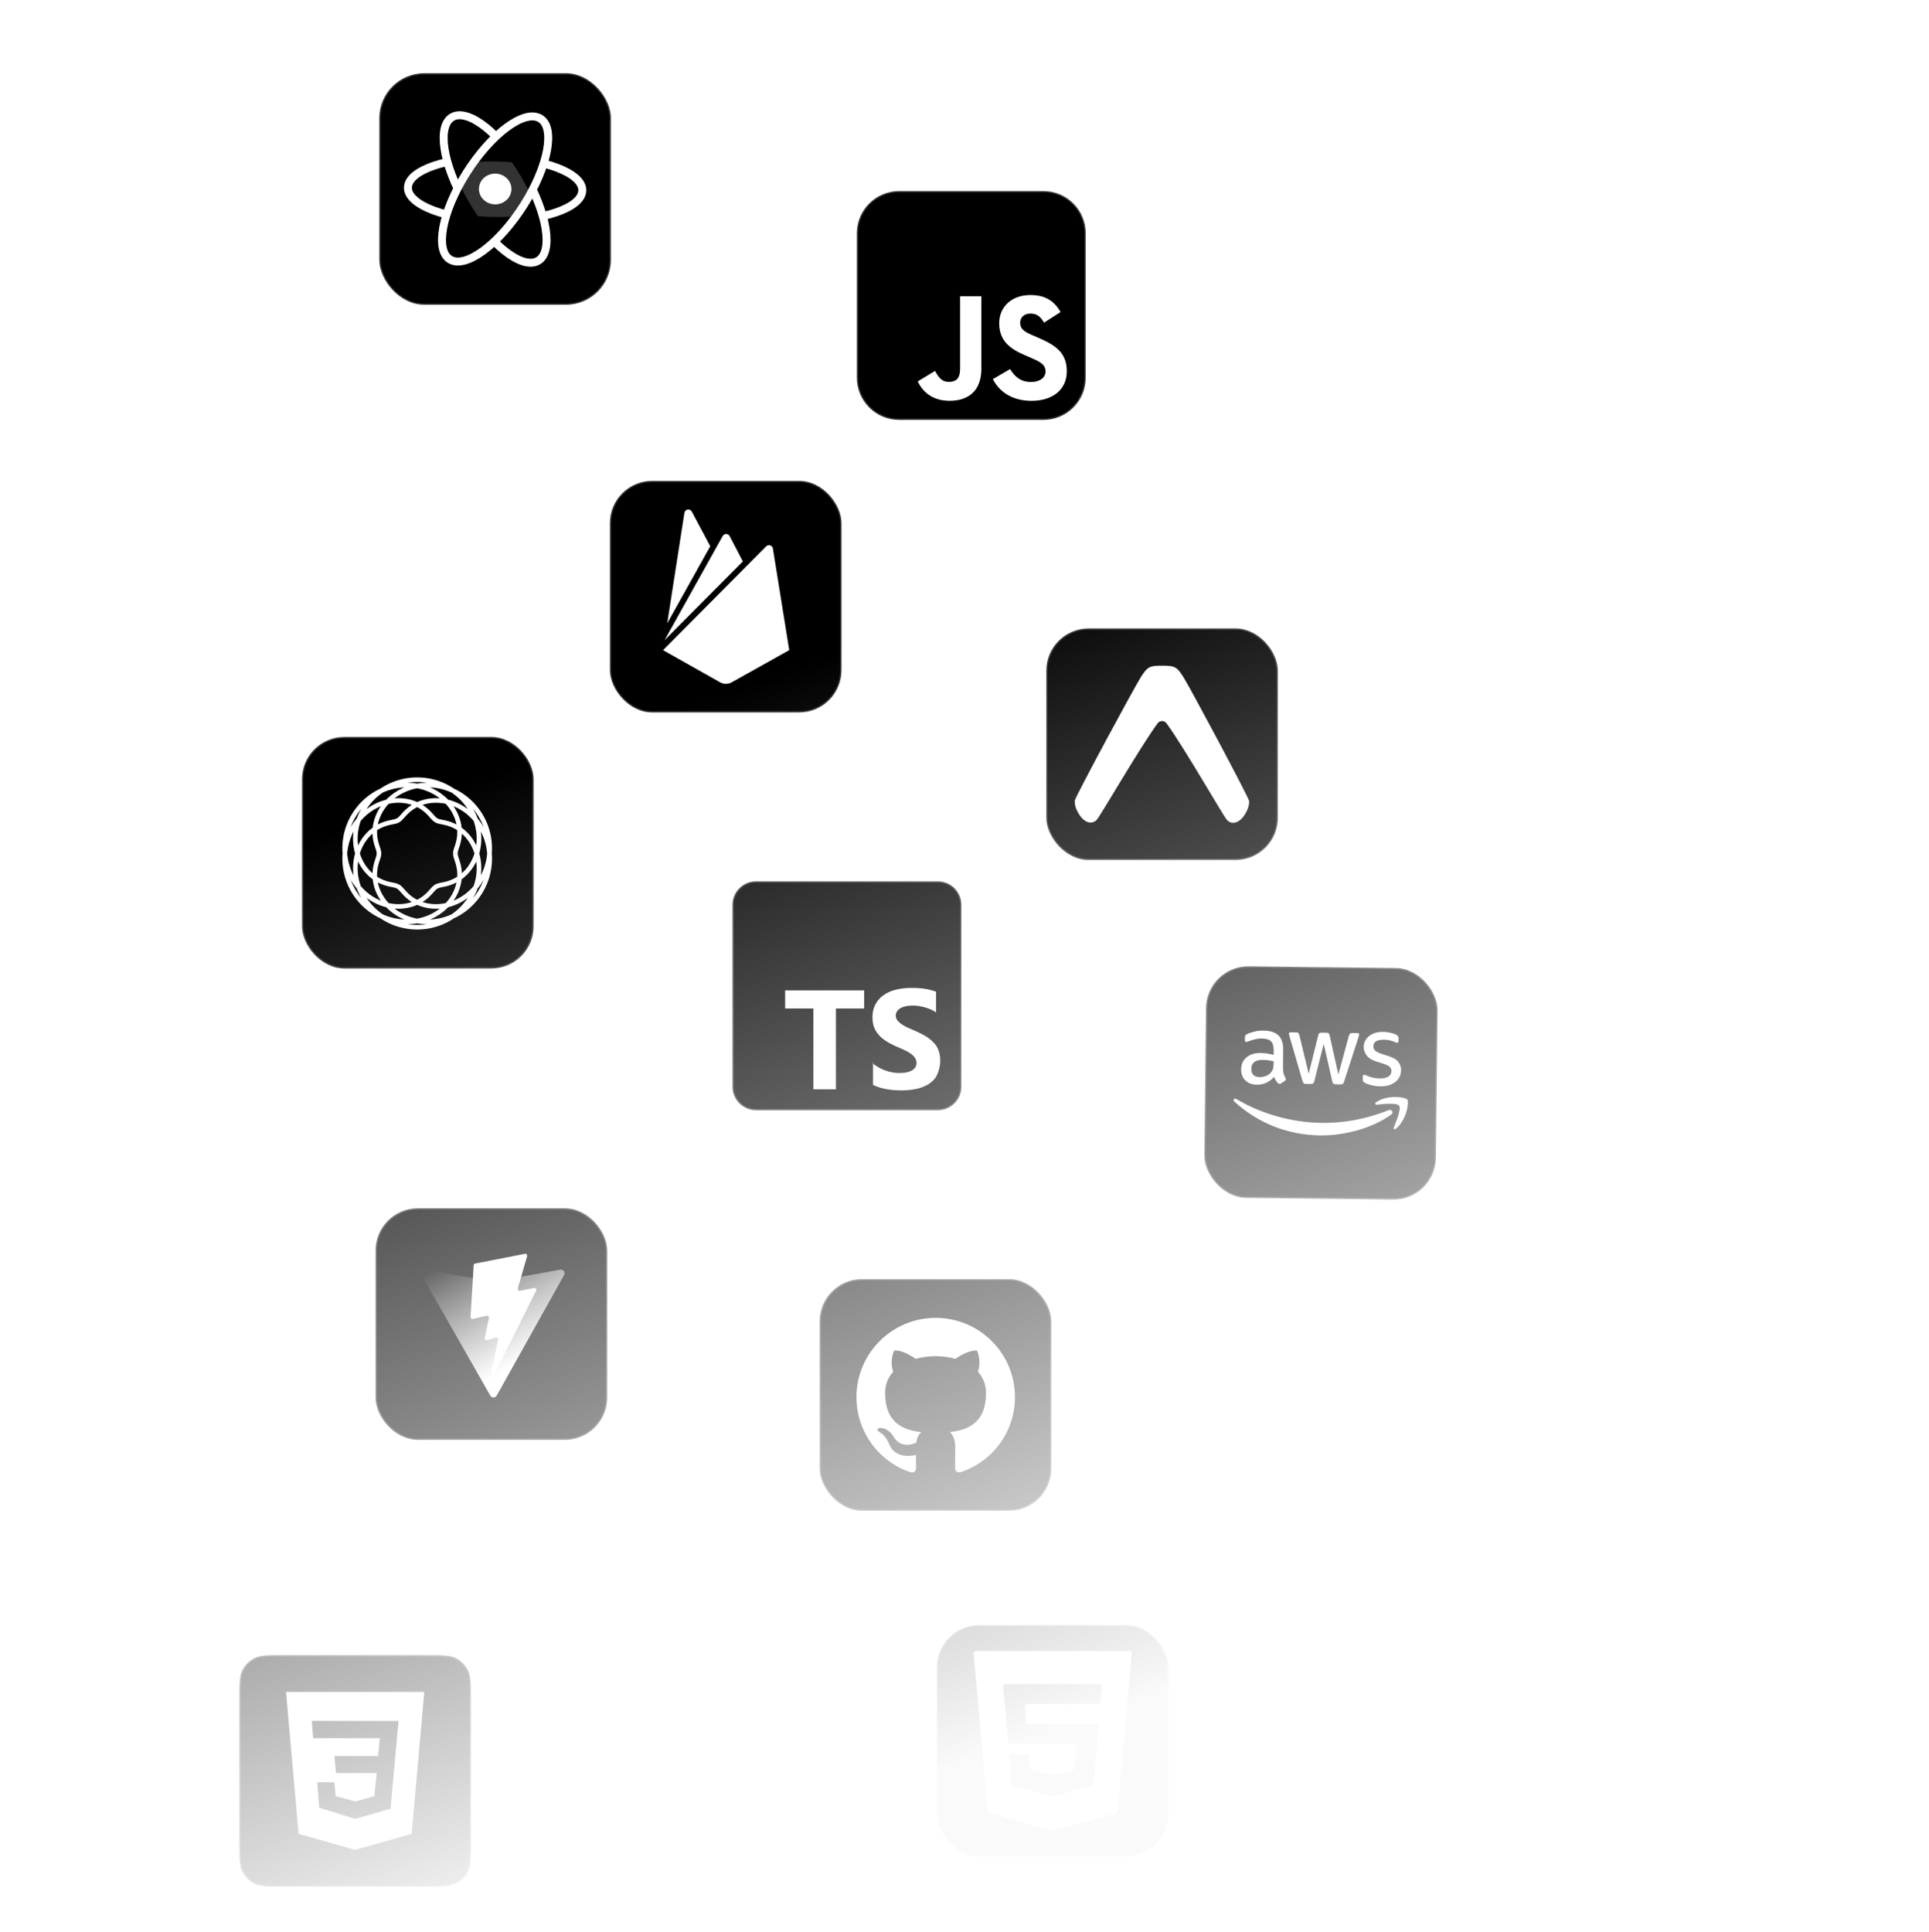 <svg width="664" height="665" xmlns="http://www.w3.org/2000/svg">
 <mask height="665" width="592" y="0" x="-13" maskUnits="userSpaceOnUse" id="mask0_415_11747">
  <rect id="svg_1" fill="url(#paint1_linear_415_11747)" height="664.938" width="591.785" x="-12.797"/>
 </mask>
 <defs>
  <filter color-interpolation-filters="sRGB" filterUnits="userSpaceOnUse" height="144.429" width="144.429" y="537.389" x="50.04" id="filter0_b_415_11747">
   <feGaussianBlur stdDeviation="15.944"/>
  </filter>
  <filter color-interpolation-filters="sRGB" filterUnits="userSpaceOnUse" height="143.492" width="143.491" y="33.418" x="262.587" id="filter1_b_415_11747">
   <feGaussianBlur stdDeviation="15.944"/>
  </filter>
  <filter color-interpolation-filters="sRGB" filterUnits="userSpaceOnUse" height="144.429" width="144.429" y="-7.158" x="98.214" id="filter2_b_415_11747">
   <feGaussianBlur stdDeviation="15.944"/>
  </filter>
  <filter color-interpolation-filters="sRGB" filterUnits="userSpaceOnUse" height="25.382" width="29.084" y="52.441" x="155.816" id="filter3_b_415_11747">
   <feGaussianBlur stdDeviation="1.565"/>
  </filter>
  <filter color-interpolation-filters="sRGB" filterUnits="userSpaceOnUse" height="145.006" width="145.005" y="300.273" x="382.2" id="filter4_b_415_11747">
   <feGaussianBlur stdDeviation="15.944"/>
  </filter>
  <filter color-interpolation-filters="sRGB" filterUnits="userSpaceOnUse" height="144.429" width="144.429" y="133.175" x="177.588" id="filter5_b_415_11747">
   <feGaussianBlur stdDeviation="15.944"/>
  </filter>
  <filter color-interpolation-filters="sRGB" filterUnits="userSpaceOnUse" height="144.429" width="144.429" y="183.97" x="327.796" id="filter6_b_415_11747">
   <feGaussianBlur stdDeviation="15.944"/>
  </filter>
  <filter color-interpolation-filters="sRGB" filterUnits="userSpaceOnUse" height="143.492" width="143.491" y="271.039" x="219.791" id="filter7_b_415_11747">
   <feGaussianBlur stdDeviation="15.944"/>
  </filter>
  <filter color-interpolation-filters="sRGB" filterUnits="userSpaceOnUse" height="144.429" width="144.429" y="407.966" x="249.802" id="filter8_b_415_11747">
   <feGaussianBlur stdDeviation="15.944"/>
  </filter>
  <filter color-interpolation-filters="sRGB" filterUnits="userSpaceOnUse" height="144.429" width="144.429" y="383.582" x="96.931" id="filter9_b_415_11747">
   <feGaussianBlur stdDeviation="15.944"/>
  </filter>
  <filter color-interpolation-filters="sRGB" filterUnits="userSpaceOnUse" height="144.429" width="144.429" y="221.333" x="71.61" id="filter10_b_415_11747">
   <feGaussianBlur stdDeviation="15.944"/>
  </filter>
  <filter color-interpolation-filters="sRGB" filterUnits="userSpaceOnUse" height="144.429" width="144.429" y="527.073" x="290.131" id="filter11_b_415_11747">
   <feGaussianBlur stdDeviation="15.944"/>
  </filter>
  <clipPath id="clip0_415_11747">
   <rect id="svg_2" x="95.056" y="582.407" fill="white" height="54.395" width="54.395"/>
  </clipPath>
  <clipPath id="clip1_415_11747">
   <rect id="svg_3" x="370.055" y="226.116" transform="rotate(0.11 370.055,226.116) " fill="white" height="60.023" width="60.023"/>
  </clipPath>
  <clipPath id="clip2_415_11747">
   <rect id="svg_4" x="294.818" y="452.982" fill="white" height="54.549" width="54.549"/>
  </clipPath>
  <radialGradient gradientTransform="translate(332 332.938) rotate(90) scale(349.759)" gradientUnits="userSpaceOnUse" r="1" cy="0" cx="0" id="paint0_radial_415_11747">
   <stop stop-color="white"/>
   <stop stop-opacity="0" stop-color="white" offset="1"/>
  </radialGradient>
  <linearGradient y2="1.052" x2="0.635" y1="-0.123" x1="0.261" id="paint1_linear_415_11747">
   <stop offset="0.417"/>
   <stop stop-opacity="0.02" offset="0.881"/>
  </linearGradient>
  <linearGradient y2="0.849" x2="0.498" y1="0.077" x1="-0.008" id="paint2_linear_415_11747">
   <stop stop-opacity="0" stop-color="white"/>
   <stop stop-color="white" offset="1"/>
  </linearGradient>
  <linearGradient y2="0.878" x2="0.661" y1="0.022" x1="0.434" id="paint3_linear_415_11747">
   <stop stop-color="white" offset="0"/>
  </linearGradient>
 </defs>
 <g>
  <title>background</title>
  <rect fill="none" id="canvas_background" height="667" width="666" y="-1" x="-1"/>
 </g>
 <g>
  <title>Layer 1</title>
  <path id="svg_5" fill="url(#paint0_radial_415_11747)" d="m663.459,504.085l0,-170.208l0.54,0l0,-1.879l-0.54,0l0,-170.207c-0.01,-41.742 -16.254,-81.844 -45.296,-111.825l0,-3.088l45.296,0l0,-1.892l-43.984,0l42.234,-42.465l-1.287,-1.287l-42.221,42.465l0,-41.551l-1.878,0l0,42.838l-3.192,0c-29.55,-28.247 -68.848,-44.023 -109.727,-44.048l-343.362,0c-40.862,0.038 -80.139,15.813 -109.676,44.048l-3.204,0l0,-42.838l-1.866,0l0,41.513l-42.221,-42.465l-1.287,1.287l42.221,42.465l-41.333,0l0,1.879l42.62,0l0,3.14c-29.046,29.979 -45.29,70.082 -45.296,111.825l0,342.294c0.006,41.742 16.25,81.845 45.296,111.824l0,3.14l-42.62,0l0,1.879l41.294,0l-42.221,42.465l1.287,1.287l42.221,-42.465l0,41.513l1.866,0l0,-42.839l3.204,0c29.547,28.245 68.84,44.02 109.715,44.048l343.362,0c40.866,-0.035 80.148,-15.809 109.689,-44.048l3.191,0l0,42.839l1.879,0l0,-41.513l42.22,42.465l1.287,-1.287l-42.233,-42.465l44.562,0l0,-1.879l-45.836,0l0,-3.14c29.035,-29.986 45.278,-70.084 45.296,-111.824zm-1.879,0c-0.003,40.577 -15.539,79.613 -43.417,109.096l0,-161.277l42.748,0l0,-1.866l-42.748,0l0,-116.161l43.417,0l0,170.208zm-212.055,-54.047l-1.287,-1.287c2.136,-2.17 4.208,-4.401 6.215,-6.691l0,7.978l-4.928,0zm4.928,1.879l0,3.076l-3.062,-3.076l3.062,0zm-244.38,-1.879l0,-6.756c1.673,1.866 3.398,3.681 5.148,5.469l-1.287,1.287l-3.861,0zm1.995,1.879l-1.995,1.982l0,-1.995l1.995,0.013zm1.866,-236.08l1.287,1.287c-1.75,1.788 -3.475,3.616 -5.148,5.469l0,-6.756l3.861,0zm-3.861,-1.879l0,-1.981l1.995,1.994l-1.995,-0.013zm244.38,1.879l0,7.978c-2.007,-2.29 -4.079,-4.521 -6.215,-6.691l1.287,-1.287l4.928,0zm-3.062,-1.879l3.062,-3.075l0,3.075l-3.062,0zm3.062,118.027l-4.401,0c-0.195,-30.873 -12.386,-60.461 -33.997,-82.511l30.883,-31.012c2.574,2.634 5.088,5.366 7.541,8.197l-0.026,105.326zm1.866,-103.1c24.002,29.009 37.192,65.449 37.318,103.1l-37.318,0l0,-103.1zm-41.59,21.876c21.272,21.686 33.271,50.797 33.458,81.173l-114.206,0l80.748,-81.173zm-82.06,79.783l0,-114.707c30.272,0.211 59.256,12.278 80.735,33.612l-80.735,81.095zm-1.879,0l-80.748,-81.185c21.503,-21.295 50.486,-33.327 80.748,-33.522l0,114.707zm-1.287,1.287l-114.231,0c0.194,-30.375 12.192,-59.483 33.457,-81.173l80.774,81.173zm0,1.879l-80.748,81.172c-21.265,-21.689 -33.263,-50.798 -33.457,-81.172l114.205,0zm1.287,1.287l0,115.041c-30.278,-0.212 -59.267,-12.284 -80.748,-33.624l80.748,-81.417zm1.879,0l80.735,81.172c-21.435,21.432 -50.425,33.594 -80.735,33.869l0,-115.041zm1.287,-1.287l114.192,0c-0.187,30.376 -12.186,59.487 -33.457,81.172l-80.735,-81.172zm111.631,-116.586l-30.883,31.025c-16.952,-16.817 -38.614,-28.086 -62.115,-32.312l91.686,0l1.312,1.287zm-112.918,-3.166l0,-43.842c40.782,0.2 79.967,15.874 109.637,43.855l-109.637,-0.013zm-1.879,0l-109.637,0c29.664,-27.989 68.853,-43.664 109.637,-43.855l0,43.855zm-19.933,1.879c-23.508,4.227 -45.179,15.495 -62.14,32.312l-30.884,-31.025l1.287,-1.287l91.737,0zm-94.311,2.574l30.884,31.012c-21.621,22.043 -33.815,51.635 -33.998,82.511l-3.333,0l0,-106.497c2.072,-2.381 4.221,-4.71 6.447,-6.962l0,-0.064zm-8.338,113.523l-38.438,0c0.144,-38.228 13.753,-75.183 38.438,-104.374l0,104.374zm0,1.879l0,104.374c-24.685,-29.191 -38.294,-66.146 -38.438,-104.374l38.438,0zm1.865,0l3.333,0c0.181,30.872 12.375,60.461 33.998,82.498l-30.884,31.025c-2.226,-2.252 -4.375,-4.581 -6.434,-6.962l-0.013,-106.561zm7.799,114.938l30.883,-31.025c16.952,16.811 38.607,28.078 62.102,32.312l-91.673,0l-1.312,-1.287zm112.918,3.166l0,43.855c-40.784,-0.191 -79.973,-15.866 -109.637,-43.855l109.637,0zm1.879,0l109.637,0c-29.67,27.981 -68.855,43.655 -109.637,43.855l0,-43.855zm19.92,-1.879c23.51,-4.221 45.182,-15.49 62.14,-32.312l30.884,31.025l-1.287,1.287l-91.737,0zm94.324,-2.573l-30.884,-31.026c21.614,-22.042 33.806,-51.627 33.998,-82.498l4.401,0l0,105.327c-2.402,2.779 -4.907,5.511 -7.515,8.197zm9.406,-113.524l37.318,0c-0.126,37.651 -13.316,74.091 -37.318,103.1l0,-103.1zm39.235,-1.878c-0.143,-38.862 -14.043,-76.418 -39.235,-106.009l0,-10.217l98.957,0c18.627,35.888 28.392,75.714 28.477,116.148l-88.199,0.078zm-39.235,-118.028l0,-4.967l54.278,-54.548c17.383,17.606 32.101,37.656 43.688,59.515l-97.966,0zm0,-7.618l0,-93.757c19.358,11.092 37.163,24.695 52.953,40.457l-52.953,53.3zm-1.866,1.879l-5.7,5.739l-3.719,0c-30.153,-29.178 -70.407,-45.589 -112.365,-45.81l0,-88.637c42.663,0.094 84.591,11.116 121.784,32.017l0,96.691zm-123.663,-40.071c-41.948,0.198 -82.201,16.581 -112.365,45.733l-3.719,0l-4.633,-4.658l0,-98.313c36.935,-20.512 78.469,-31.319 120.717,-31.411l0,88.649zm-122.582,39.209l-54.047,-54.317c16.091,-16.05 34.27,-29.862 54.047,-41.062l0,95.379zm0,2.664l0,3.86l-99.086,0c11.583,-21.862 26.302,-41.913 43.688,-59.515l55.398,55.655zm0,5.752l0,8.879c-25.858,29.771 -40.165,67.837 -40.317,107.269l-88.185,0c0.083,-40.438 9.848,-80.269 28.477,-116.161l100.025,0.013zm-40.317,118.027c0.152,39.432 14.459,77.499 40.317,107.269l0,8.892l-100.025,0c-18.627,-35.888 -28.392,-75.714 -28.477,-116.148l88.185,-0.013zm40.317,118.027l0,3.861l-55.334,55.629c-17.386,-17.603 -32.104,-37.653 -43.687,-59.516l99.021,0.026zm0,6.537l0,95.379c-19.777,-11.2 -37.956,-25.012 -54.047,-41.062l54.047,-54.317zm1.865,-1.879l4.633,-4.658l3.719,0c30.162,29.157 70.415,45.545 112.365,45.747l0,88.662c-42.248,-0.103 -83.781,-10.915 -120.717,-31.425l0,-98.326zm122.596,41.089c41.948,-0.201 82.2,-16.584 112.365,-45.734l3.719,0l5.7,5.739l0,96.615c-37.194,20.898 -79.121,31.924 -121.784,32.029l0,-88.649zm123.65,-38.116l52.953,53.236c-15.796,15.755 -33.6,29.358 -52.953,40.457l0,-93.693zm0,-2.651l0,-4.967l97.966,0c-11.587,21.86 -26.305,41.91 -43.688,59.515l-54.278,-54.548zm0,-6.846l0,-10.14c25.192,-29.591 39.092,-67.146 39.235,-106.008l88.199,0c-0.085,40.434 -9.85,80.26 -28.477,116.148l-98.957,0zm129.3,-116.148l30.665,0l0,116.148l-58.898,0c18.476,-35.938 28.153,-75.751 28.233,-116.161l0,0.013zm0,-1.879c-0.078,-40.414 -9.755,-80.231 -28.233,-116.174l58.898,0l0,116.148l-30.665,0.026zm-29.224,-118.027c-11.744,-22.365 -26.731,-42.871 -44.472,-60.854l103.177,-103.679l0.09,0.077c0.386,0.399 0.772,0.824 1.158,1.287l0,163.156l-59.953,0.013zm57.29,-165.833l-103.088,103.641c-16.162,-16.132 -34.418,-30.021 -54.278,-41.294l0,-63.633l156.027,0l1.339,1.287zm-159.232,61.305c-37.251,-20.726 -79.155,-31.654 -121.784,-31.759l0,-30.884l121.784,0l0,62.643zm-121.784,-64.47l0,-42.169l121.784,0l0,42.169l-121.784,0zm-1.879,0l-120.717,0l0,-42.169l120.717,0l0,42.169zm0,1.879l0,30.884c-42.214,0.099 -83.726,10.812 -120.717,31.154l0,-62.037l120.717,0zm-122.582,63.054c-20.27,11.371 -38.888,25.464 -55.334,41.886l-103.087,-103.641l1.287,-1.287l157.134,0l0,63.041zm-159.875,-60.391l0.077,-0.077l103.126,103.666c-17.749,17.979 -32.74,38.486 -44.485,60.854l-59.889,0l0,-163.207c0.45,-0.412 0.772,-0.837 1.171,-1.235zm57.74,166.309c-18.474,35.935 -28.151,75.743 -28.233,116.148l-30.678,0l0,-116.148l58.911,0zm-28.233,118.027c0.079,40.414 9.755,80.232 28.233,116.174l-58.911,0l0,-116.161l30.678,-0.013zm29.211,118.027c11.745,22.368 26.736,42.875 44.485,60.854l-103.126,103.679l-0.077,-0.077c-0.399,-0.399 -0.772,-0.824 -1.171,-1.287l0,-163.156l59.889,-0.013zm-57.277,165.833l103.087,-103.641c16.45,16.423 35.066,30.519 55.334,41.899l0,63.054l-157.083,0l-1.338,-1.312zm160.299,-60.699c36.991,20.341 78.503,31.055 120.717,31.153l0,30.884l-120.717,0l0,-62.037zm120.717,63.864l0,42.169l-120.717,0l0,-42.169l120.717,0zm1.879,0l121.784,0l0,42.169l-121.784,0l0,-42.169zm0,-1.878l0,-30.884c42.629,-0.105 84.533,-11.033 121.784,-31.759l0,62.591l-121.784,0.052zm123.65,-63.634c19.86,-11.273 38.116,-25.161 54.278,-41.294l103.088,103.641l-1.287,1.287l-156.079,0l0,-63.634zm158.781,60.97l-0.09,0.077l-103.113,-103.666c17.742,-17.983 32.728,-38.489 44.473,-60.854l59.888,0l0,163.208l-1.158,1.235zm46.48,-454.556l0,170.207l-43.417,0l0,-116.161l42.748,0l0,-1.879l-42.748,0l0,-161.226c27.869,29.474 43.404,68.495 43.417,109.058zm-51.19,-116.844l-154.071,0l0,-42.13l47.085,0c39.71,0.029 77.936,15.096 106.986,42.169l0,-0.039zm-450.387,-42.169l48.205,0l0,42.169l-155.139,0c29.053,-27.057 67.272,-42.11 106.974,-42.13l-0.039,-0.039zm-158.137,501.307l0,-342.294c0.008,-40.579 15.548,-79.615 43.43,-109.097l0,161.238l-42.722,0l0,1.905l42.722,0l0,116.148l-42.877,0l0,1.879l42.877,0l0,116.174l-42.722,0l0,1.879l42.722,0l0,161.239c-27.876,-29.476 -43.416,-68.502 -43.43,-109.071zm51.203,116.843l155.139,0l0,42.169l-48.166,0c-39.711,-0.042 -77.933,-15.122 -106.974,-42.208l0,0.039zm450.387,42.169l-47.137,0l0,-42.208l154.071,0c-29.052,27.071 -67.276,42.138 -106.986,42.169l0.052,0.039z" opacity="0.2"/>
  <g id="svg_6" mask="url(#mask0_415_11747)">
   <g id="svg_7" filter="url(#filter0_b_415_11747)">
    <path id="svg_8" fill-opacity="0.1" fill="white" d="m82.864,584.71c0,-5.128 0,-7.691 1.014,-9.643c0.854,-1.644 2.195,-2.985 3.839,-3.839c1.951,-1.014 4.515,-1.014 9.642,-1.014l49.788,0c5.128,0 7.691,0 9.643,1.014c1.644,0.854 2.985,2.195 3.839,3.839c1.014,1.952 1.014,4.515 1.014,9.643l0,49.789c0,5.127 0,7.691 -1.014,9.642c-0.854,1.644 -2.195,2.985 -3.839,3.839c-1.952,1.014 -4.515,1.014 -9.643,1.014l-49.788,0c-5.127,0 -7.691,0 -9.642,-1.014c-1.644,-0.854 -2.985,-2.195 -3.839,-3.839c-1.014,-1.951 -1.014,-4.515 -1.014,-9.642l0,-49.789z"/>
    <path id="svg_9" stroke-width="0.938" stroke-opacity="0.2" stroke="white" d="m147.148,569.745l-49.788,0l-0.022,0c-2.545,0 -4.484,0 -6.029,0.129c-1.555,0.129 -2.754,0.39 -3.808,0.938c-1.73,0.899 -3.141,2.309 -4.039,4.039c-0.547,1.054 -0.809,2.253 -0.938,3.808c-0.128,1.545 -0.128,3.484 -0.128,6.028l0,0.023l0,49.789l0,0.022c0,2.545 0,4.483 0.128,6.029c0.129,1.555 0.391,2.753 0.938,3.807c0.899,1.73 2.309,3.141 4.039,4.039c1.054,0.548 2.252,0.809 3.808,0.939c1.545,0.128 3.484,0.128 6.028,0.128l0.023,0l49.788,0l0.023,0c2.545,0 4.483,0 6.028,-0.128c1.556,-0.13 2.754,-0.391 3.808,-0.939c1.73,-0.898 3.141,-2.309 4.039,-4.039c0.548,-1.054 0.809,-2.252 0.939,-3.807c0.128,-1.546 0.128,-3.484 0.128,-6.029l0,-0.022l0,-49.789l0,-0.023c0,-2.544 0,-4.483 -0.128,-6.028c-0.13,-1.555 -0.391,-2.754 -0.939,-3.808c-0.898,-1.73 -2.309,-3.14 -4.039,-4.039c-1.054,-0.548 -2.252,-0.809 -3.808,-0.938c-1.545,-0.129 -3.483,-0.129 -6.028,-0.129l-0.023,0z"/>
   </g>
   <g id="svg_10" clip-path="url(#clip0_415_11747)">
    <path id="svg_11" fill="white" d="m98.455,582.407l47.596,0l-4.329,48.872l-19.521,5.523l-19.412,-5.525l-4.334,-48.87zm38.734,10.002l-29.872,-0.007l0.483,5.943l22.948,0.004l-0.578,6.156l-15.05,0l0.544,5.832l14.012,0l-0.83,7.984l-6.595,1.823l-6.7,-1.836l-0.426,-4.783l-5.915,0l0.657,8.738l12.386,3.86l12.178,-3.468l2.758,-30.244l0,-0.002z"/>
   </g>
   <g id="svg_12" filter="url(#filter1_b_415_11747)">
    <path id="svg_13" fill-opacity="0.1" fill="white" d="m359.185,66.243l-49.706,0c-7.77,0 -14.068,6.298 -14.068,14.068l0,49.706c0,7.77 6.298,14.068 14.068,14.068l49.706,0c7.77,0 14.068,-6.298 14.068,-14.068l0,-49.706c0,-7.769 -6.298,-14.068 -14.068,-14.068z"/>
    <path id="svg_14" stroke-width="0.938" stroke-opacity="0.2" stroke="white" d="m359.185,65.774l-49.706,0c-8.028,0 -14.537,6.508 -14.537,14.537l0,49.706c0,8.029 6.509,14.537 14.537,14.537l49.706,0c8.029,0 14.537,-6.508 14.537,-14.537l0,-49.706c0,-8.028 -6.508,-14.537 -14.537,-14.537z"/>
   </g>
   <path id="svg_15" fill="white" d="m347.7,127.057c1.568,2.56 3.608,4.442 7.216,4.442c3.031,0 4.967,-1.515 4.967,-3.608c0,-2.508 -1.989,-3.397 -5.325,-4.856l-1.829,-0.784c-5.278,-2.249 -8.785,-5.066 -8.785,-11.022c0,-5.486 4.18,-9.662 10.713,-9.662c4.65,0 7.994,1.619 10.403,5.857l-5.696,3.657c-1.254,-2.249 -2.607,-3.135 -4.707,-3.135c-2.143,0 -3.501,1.359 -3.501,3.135c0,2.194 1.359,3.083 4.498,4.442l1.828,0.783c6.215,2.665 9.724,5.382 9.724,11.491c0,6.586 -5.173,10.194 -12.121,10.194c-6.793,0 -11.182,-3.238 -13.329,-7.481l5.944,-3.453zm-25.839,0.634c1.149,2.039 2.194,3.762 4.707,3.762c2.403,0 3.919,-0.94 3.919,-4.596l0,-24.872l7.315,0l0,24.971c0,7.574 -4.441,11.021 -10.923,11.021c-5.856,0 -9.248,-3.031 -10.973,-6.681l5.955,-3.605z"/>
   <g id="svg_16" filter="url(#filter2_b_415_11747)">
    <rect id="svg_17" fill-opacity="0.1" fill="white" rx="15.006" height="78.78" width="78.78" y="25.666" x="131.038"/>
    <rect id="svg_18" stroke-width="0.938" stroke-opacity="0.2" stroke="white" rx="15.475" height="79.718" width="79.718" y="25.198" x="130.569"/>
   </g>
   <path id="svg_19" stroke-width="2.739" stroke="white" d="m170.251,75.9c16.572,0.27 30.086,-4.365 30.183,-10.351c0.098,-5.987 -13.258,-11.059 -29.83,-11.329c-16.573,-0.27 -30.086,4.365 -30.184,10.351c-0.097,5.987 13.258,11.059 29.831,11.329z"/>
   <path id="svg_20" stroke-width="2.739" stroke="white" d="m160.416,70.315c8.065,13.714 19.085,22.477 24.614,19.573c5.528,-2.904 3.472,-16.376 -4.593,-30.09c-8.065,-13.714 -19.085,-22.477 -24.614,-19.573c-5.528,2.904 -3.472,16.376 4.593,30.09z"/>
   <path id="svg_21" stroke-width="2.739" stroke="white" d="m160.594,59.474c-8.507,13.444 -11.001,26.842 -5.57,29.924c5.431,3.083 16.731,-5.317 25.238,-18.761c8.507,-13.444 11.001,-26.842 5.57,-29.924c-5.431,-3.083 -16.731,5.317 -25.238,18.761z"/>
   <g id="svg_22" filter="url(#filter3_b_415_11747)">
    <path id="svg_23" fill-opacity="0.2" fill="white" d="m181.769,65.315c-0.776,-1.588 -1.641,-3.2 -2.593,-4.819c-0.951,-1.617 -1.942,-3.161 -2.958,-4.622c-1.841,-0.161 -3.748,-0.261 -5.705,-0.292c-1.956,-0.032 -3.866,0.006 -5.711,0.106c-1.064,1.427 -2.104,2.938 -3.107,4.523c-1.004,1.587 -1.921,3.17 -2.749,4.732c0.776,1.588 1.641,3.2 2.593,4.818c0.952,1.619 1.945,3.166 2.963,4.628c1.84,0.161 3.746,0.26 5.7,0.292c1.955,0.032 3.863,-0.006 5.707,-0.106c1.065,-1.429 2.108,-2.942 3.112,-4.529c1.004,-1.586 1.921,-3.169 2.748,-4.731z" clip-rule="evenodd" fill-rule="evenodd"/>
   </g>
   <path id="svg_24" fill="white" d="m170.365,70.348c3.089,0.05 5.631,-2.278 5.679,-5.2c0.047,-2.922 -2.418,-5.332 -5.506,-5.382c-3.089,-0.05 -5.631,2.278 -5.679,5.2c-0.047,2.922 2.418,5.332 5.506,5.382z"/>
   <g id="svg_25" filter="url(#filter4_b_415_11747)">
    <rect id="svg_26" fill-opacity="0.1" fill="white" transform="rotate(0.656 415.767,332.938) " rx="14.068" height="78.78" width="78.78" y="332.938" x="415.767"/>
    <rect id="svg_27" stroke-width="0.938" stroke-opacity="0.2" stroke="white" transform="rotate(0.656 415.303,332.464) " rx="14.537" height="79.718" width="79.718" y="332.464" x="415.303"/>
   </g>
   <path id="svg_28" fill="white" d="m441.663,367.843c-0.009,0.738 0.064,1.338 0.199,1.779c0.155,0.441 0.349,0.922 0.622,1.444c0.098,0.161 0.136,0.321 0.135,0.461c-0.002,0.2 -0.125,0.398 -0.386,0.595l-1.268,0.824c-0.181,0.117 -0.361,0.175 -0.521,0.173c-0.199,-0.002 -0.398,-0.104 -0.595,-0.286c-0.276,-0.303 -0.512,-0.625 -0.708,-0.946c-0.196,-0.342 -0.391,-0.724 -0.605,-1.185c-1.578,1.818 -3.545,2.714 -5.901,2.687c-1.676,-0.019 -3.008,-0.513 -3.976,-1.483c-0.967,-0.969 -1.451,-2.252 -1.433,-3.849c0.02,-1.697 0.634,-3.067 1.864,-4.092c1.229,-1.024 2.852,-1.524 4.908,-1.501c0.679,0.008 1.377,0.076 2.114,0.184c0.738,0.109 1.495,0.277 2.291,0.466l0.017,-1.457c0.017,-1.517 -0.29,-2.579 -0.902,-3.205c-0.632,-0.626 -1.706,-0.938 -3.243,-0.955c-0.699,-0.008 -1.418,0.063 -2.159,0.234c-0.741,0.172 -1.462,0.383 -2.164,0.654c-0.321,0.136 -0.561,0.214 -0.701,0.252c-0.14,0.038 -0.241,0.057 -0.32,0.056c-0.28,-0.003 -0.417,-0.204 -0.412,-0.624l0.011,-0.978c0.003,-0.319 0.046,-0.558 0.147,-0.697c0.102,-0.138 0.283,-0.276 0.564,-0.412c0.703,-0.352 1.545,-0.642 2.526,-0.87c0.981,-0.248 2.02,-0.356 3.118,-0.344c2.375,0.028 4.106,0.587 5.211,1.677c1.086,1.091 1.626,2.734 1.601,4.93l-0.074,6.467l0.04,0.001zm-8.139,2.941c0.658,0.008 1.338,-0.104 2.06,-0.336c0.721,-0.231 1.365,-0.663 1.911,-1.255c0.324,-0.376 0.568,-0.793 0.693,-1.27c0.125,-0.478 0.212,-1.056 0.22,-1.735l0.009,-0.838c-0.577,-0.146 -1.194,-0.273 -1.832,-0.36c-0.638,-0.088 -1.257,-0.135 -1.875,-0.142c-1.338,-0.015 -2.319,0.233 -2.984,0.765c-0.665,0.531 -0.993,1.286 -1.004,2.284c-0.011,0.938 0.221,1.64 0.714,2.125c0.474,0.504 1.169,0.752 2.088,0.762zm16.004,2.34c-0.359,-0.005 -0.598,-0.067 -0.756,-0.209c-0.158,-0.121 -0.295,-0.402 -0.41,-0.783l-4.515,-15.484c-0.115,-0.401 -0.172,-0.661 -0.17,-0.801c0.003,-0.319 0.165,-0.497 0.485,-0.493l1.956,0.022c0.379,0.005 0.638,0.067 0.776,0.209c0.158,0.121 0.275,0.402 0.39,0.783l3.203,13.253l3.265,-13.179c0.104,-0.398 0.227,-0.656 0.388,-0.774c0.161,-0.118 0.442,-0.195 0.801,-0.191l1.597,0.019c0.379,0.004 0.638,0.067 0.796,0.208c0.158,0.122 0.295,0.403 0.37,0.783l3.001,13.411l3.607,-13.335c0.124,-0.398 0.267,-0.656 0.408,-0.774c0.161,-0.118 0.421,-0.195 0.781,-0.191l1.856,0.022c0.319,0.003 0.497,0.165 0.493,0.504c-0.001,0.1 -0.022,0.2 -0.043,0.319c-0.022,0.12 -0.063,0.279 -0.146,0.498l-4.987,15.375c-0.125,0.398 -0.267,0.656 -0.428,0.774c-0.161,0.117 -0.422,0.194 -0.761,0.19l-1.717,-0.019c-0.379,-0.005 -0.638,-0.067 -0.796,-0.209c-0.158,-0.141 -0.295,-0.403 -0.37,-0.803l-2.947,-12.91l-3.221,12.82c-0.104,0.398 -0.227,0.656 -0.388,0.794c-0.162,0.138 -0.442,0.194 -0.801,0.19l-1.717,-0.019zm25.645,0.832c-1.038,-0.012 -2.075,-0.143 -3.07,-0.394c-0.996,-0.251 -1.771,-0.52 -2.287,-0.825c-0.317,-0.183 -0.534,-0.385 -0.612,-0.566c-0.078,-0.181 -0.116,-0.381 -0.114,-0.56l0.012,-1.018c0.005,-0.419 0.167,-0.617 0.466,-0.614c0.12,0.002 0.24,0.023 0.359,0.064c0.119,0.041 0.298,0.123 0.497,0.205c0.675,0.308 1.411,0.556 2.187,0.724c0.797,0.169 1.575,0.258 2.373,0.267c1.258,0.014 2.238,-0.194 2.922,-0.625c0.684,-0.432 1.05,-1.066 1.06,-1.885c0.006,-0.559 -0.168,-1.02 -0.523,-1.403c-0.355,-0.384 -1.03,-0.731 -2.004,-1.061l-2.885,-0.932c-1.452,-0.476 -2.522,-1.167 -3.17,-2.072c-0.649,-0.886 -0.977,-1.868 -0.965,-2.906c0.01,-0.839 0.198,-1.575 0.564,-2.21c0.367,-0.635 0.852,-1.188 1.456,-1.62c0.604,-0.452 1.287,-0.784 2.088,-1.014c0.801,-0.231 1.641,-0.321 2.519,-0.311c0.439,0.005 0.898,0.03 1.337,0.095c0.458,0.065 0.876,0.15 1.295,0.235c0.398,0.104 0.776,0.208 1.134,0.332c0.358,0.124 0.636,0.247 0.834,0.369c0.278,0.163 0.476,0.325 0.593,0.506c0.118,0.161 0.176,0.381 0.172,0.661l-0.01,0.938c-0.005,0.419 -0.167,0.637 -0.467,0.633c-0.16,-0.002 -0.418,-0.084 -0.756,-0.248c-1.131,-0.532 -2.406,-0.806 -3.823,-0.822c-1.138,-0.013 -2.038,0.156 -2.662,0.528c-0.623,0.372 -0.949,0.948 -0.958,1.766c-0.007,0.559 0.188,1.04 0.582,1.424c0.395,0.384 1.13,0.772 2.184,1.123l2.824,0.931c1.432,0.476 2.463,1.126 3.072,1.952c0.609,0.825 0.898,1.767 0.886,2.805c-0.01,0.858 -0.198,1.635 -0.545,2.309c-0.367,0.675 -0.853,1.268 -1.478,1.74c-0.624,0.492 -1.367,0.843 -2.228,1.093c-0.902,0.269 -1.841,0.398 -2.859,0.386z"/>
   <path id="svg_29" fill="white" d="m478.835,383.701c-6.623,4.775 -16.194,7.241 -24.398,7.147c-11.498,-0.132 -21.81,-4.502 -29.554,-11.658c-0.612,-0.566 -0.044,-1.319 0.689,-0.871c8.408,5.008 18.813,8.101 29.613,8.225c7.286,0.084 15.308,-1.342 22.709,-4.371c1.104,-0.487 2.028,0.741 0.941,1.528zm2.77,-3.083c-0.826,-1.088 -5.543,-0.583 -7.682,-0.348c-0.64,0.073 -0.733,-0.487 -0.149,-0.9c3.783,-2.592 9.942,-1.762 10.65,-0.876c0.709,0.907 -0.28,7.064 -3.827,9.978c-0.544,0.453 -1.061,0.208 -0.814,-0.388c0.821,-1.967 2.648,-6.399 1.822,-7.466z"/>
   <g id="svg_30" filter="url(#filter5_b_415_11747)">
    <rect id="svg_31" fill-opacity="0.1" fill="white" rx="14.068" height="78.78" width="78.78" y="166" x="210.412"/>
    <rect id="svg_32" stroke-width="0.938" stroke-opacity="0.2" stroke="white" rx="14.537" height="79.718" width="79.718" y="165.531" x="209.943"/>
   </g>
   <path id="svg_33" fill="white" d="m229.67,214.575l5.914,-38.045c0.043,-0.282 0.174,-0.543 0.374,-0.747c0.2,-0.203 0.459,-0.338 0.74,-0.386c0.281,-0.048 0.57,-0.005 0.826,0.121c0.256,0.126 0.466,0.33 0.599,0.582l6.36,11.932l-14.813,26.543zm42.004,9.232l-5.632,-35.012c-0.042,-0.245 -0.15,-0.475 -0.313,-0.663c-0.162,-0.188 -0.374,-0.328 -0.611,-0.404c-0.237,-0.076 -0.49,-0.086 -0.732,-0.028c-0.242,0.058 -0.464,0.182 -0.64,0.357l-35.515,35.75l19.651,11.074c0.606,0.341 1.289,0.52 1.984,0.52c0.696,0 1.379,-0.179 1.985,-0.52l19.823,-11.074zm-15.969,-30.553l-4.552,-8.708c-0.115,-0.219 -0.287,-0.403 -0.499,-0.531c-0.211,-0.128 -0.454,-0.195 -0.701,-0.195c-0.248,0 -0.49,0.067 -0.702,0.195c-0.211,0.128 -0.384,0.312 -0.499,0.531l-19.983,35.809l26.936,-27.101z"/>
   <g id="svg_34" filter="url(#filter6_b_415_11747)">
    <rect id="svg_35" fill-opacity="0.1" fill="white" rx="14.068" height="78.78" width="78.78" y="216.795" x="360.62"/>
    <rect id="svg_36" stroke-width="0.938" stroke-opacity="0.2" stroke="white" rx="14.537" height="79.718" width="79.718" y="216.326" x="360.151"/>
   </g>
   <g id="svg_37" clip-path="url(#clip1_415_11747)">
    <path id="svg_38" fill="white" d="m369.959,276.345c0.105,1.326 0.57,2.66 1.787,4.45c1.447,2.126 3.935,3.297 5.757,1.429c1.228,-1.26 14.538,-24.421 20.947,-33.197c0.176,-0.251 0.41,-0.456 0.682,-0.597c0.272,-0.141 0.574,-0.214 0.88,-0.214c0.306,0.001 0.608,0.075 0.88,0.217c0.271,0.143 0.504,0.348 0.679,0.6c6.376,8.8 19.596,32.012 20.819,33.277c1.815,1.875 4.308,0.714 5.762,-1.407c1.43,-2.085 1.828,-3.547 1.831,-5.113c0.002,-1.065 -20.582,-39.549 -22.657,-42.755c-1.994,-3.08 -2.603,-3.751 -5.987,-3.868l-2.581,-0.005c-3.384,0.104 -3.995,0.771 -6.005,3.845c-2.041,3.13 -21.962,40.023 -22.792,42.553l-0.002,0.785z"/>
   </g>
   <g id="svg_39" filter="url(#filter7_b_415_11747)">
    <path id="svg_40" fill-opacity="0.1" fill="white" d="m322.855,303.864l-62.638,0c-4.198,0 -7.602,3.404 -7.602,7.602l0,62.638c0,4.199 3.404,7.602 7.602,7.602l62.638,0c4.199,0 7.602,-3.403 7.602,-7.602l0,-62.638c0,-4.198 -3.403,-7.602 -7.602,-7.602z"/>
    <path id="svg_41" stroke-width="0.938" stroke-opacity="0.2" stroke="white" d="m322.855,303.395l-62.638,0c-4.457,0 -8.071,3.614 -8.071,8.071l0,62.638c0,4.458 3.614,8.071 8.071,8.071l62.638,0c4.458,0 8.071,-3.613 8.071,-8.071l0,-62.638c0,-4.457 -3.613,-8.071 -8.071,-8.071z"/>
   </g>
   <path id="svg_42" fill="white" d="m300.517,365.852l0,7.602c1.231,0.639 2.736,1.11 4.409,1.429c1.672,0.319 3.496,0.471 5.321,0.471c1.824,0 3.497,-0.167 5.169,-0.516c1.672,-0.35 3.041,-0.928 4.257,-1.673c1.231,-0.806 2.281,-1.824 2.889,-3.193c0.608,-1.368 1.079,-2.888 1.079,-4.865c0,-1.383 -0.213,-2.584 -0.623,-3.649c-0.411,-1.064 -1.004,-1.976 -1.825,-2.736c-0.775,-0.806 -1.672,-1.521 -2.736,-2.129c-1.065,-0.608 -2.281,-1.246 -3.649,-1.824c-1.004,-0.411 -1.825,-0.806 -2.737,-1.201c-0.79,-0.395 -1.474,-0.791 -1.976,-1.186c-0.563,-0.411 -0.988,-0.836 -1.292,-1.277c-0.305,-0.456 -0.457,-0.958 -0.457,-1.52c0,-0.517 0.136,-0.989 0.411,-1.414c0.275,-0.426 0.654,-0.776 1.14,-1.08c0.487,-0.304 1.095,-0.532 1.825,-0.699c0.714,-0.167 1.505,-0.243 2.432,-0.243c0.639,0 1.308,0.047 1.977,0.142c0.699,0.096 1.414,0.244 2.128,0.441c0.715,0.198 1.414,0.441 2.129,0.745c0.669,0.304 1.292,0.654 1.824,1.049l0,-7.145c-1.155,-0.441 -2.433,-0.776 -3.801,-0.988c-1.368,-0.213 -2.889,-0.32 -4.713,-0.32c-1.824,0 -3.497,0.198 -5.169,0.578c-1.673,0.38 -3.041,0.988 -4.257,1.824c-1.232,0.821 -2.129,1.825 -2.889,3.193c-0.714,1.277 -1.064,2.737 -1.064,4.561c0,2.281 0.654,4.257 1.976,5.777c1.308,1.673 3.345,2.889 5.93,4.105c1.049,0.426 1.976,0.852 2.888,1.262c0.913,0.411 1.673,0.837 2.281,1.277c0.654,0.441 1.171,0.928 1.52,1.445c0.38,0.517 0.578,1.125 0.578,1.824c0,0.487 -0.119,0.943 -0.35,1.368c-0.231,0.426 -0.593,0.791 -1.079,1.095c-0.487,0.304 -1.08,0.547 -1.824,0.73c-0.715,0.167 -1.521,0.258 -2.585,0.258c-1.672,0 -3.345,-0.289 -4.865,-0.866c-1.673,-0.578 -3.193,-1.445 -4.561,-2.585l0.289,-0.067zm-12.771,-18.7l9.73,0l0,-6.233l-27.214,0l0,6.233l9.73,0l0,27.822l7.754,0l0,-27.822z" clip-rule="evenodd" fill-rule="evenodd"/>
   <g id="svg_43" filter="url(#filter8_b_415_11747)">
    <rect id="svg_44" fill-opacity="0.1" fill="white" rx="14.068" height="78.78" width="78.78" y="440.791" x="282.627"/>
    <rect id="svg_45" stroke-width="0.938" stroke-opacity="0.2" stroke="white" rx="14.537" height="79.718" width="79.718" y="440.322" x="282.158"/>
   </g>
   <g id="svg_46" clip-path="url(#clip2_415_11747)">
    <path id="svg_47" fill="white" d="m322.093,453.657c-15.068,0 -27.275,12.217 -27.275,27.275c0,12.057 7.815,22.276 18.644,25.882c1.369,0.257 1.864,-0.587 1.864,-1.316c0,-0.648 -0.016,-2.361 -0.026,-4.635c-7.591,1.643 -9.19,-3.667 -9.19,-3.667c-1.243,-3.144 -3.036,-3.987 -3.036,-3.987c-2.468,-1.686 0.196,-1.65 0.196,-1.65c2.734,0.185 4.173,2.804 4.173,2.804c2.433,4.173 6.382,2.966 7.946,2.264c0.238,-1.758 0.949,-2.967 1.723,-3.64c-6.055,-0.684 -12.422,-3.027 -12.422,-13.479c0,-2.985 1.057,-5.415 2.804,-7.325c-0.301,-0.683 -1.225,-3.462 0.241,-7.219c0,0 2.282,-0.728 7.5,2.797c2.184,-0.605 4.502,-0.906 6.819,-0.922c2.318,0.016 4.635,0.319 6.818,0.922c5.188,-3.525 7.469,-2.797 7.469,-2.797c1.464,3.757 0.54,6.534 0.274,7.219c1.73,1.91 2.787,4.342 2.787,7.325c0,10.475 -6.375,12.785 -12.437,13.452c0.948,0.816 1.836,2.495 1.836,5.044c0,3.648 -0.034,6.587 -0.034,7.475c0,0.709 0.477,1.561 1.882,1.287c10.91,-3.568 18.715,-13.796 18.715,-25.836c0,-15.057 -12.207,-27.275 -27.274,-27.275l0.003,0.002z"/>
   </g>
   <g id="svg_48" filter="url(#filter9_b_415_11747)">
    <rect id="svg_49" fill-opacity="0.1" fill="white" rx="14.068" height="78.78" width="78.78" y="416.407" x="129.756"/>
    <rect id="svg_50" stroke-width="0.938" stroke-opacity="0.2" stroke="white" rx="14.537" height="79.718" width="79.718" y="415.938" x="129.287"/>
   </g>
   <path id="svg_51" fill="url(#paint2_linear_415_11747)" d="m194.178,438.911l-23.207,41.498c-0.479,0.857 -1.71,0.862 -2.197,0.009l-23.667,-41.503c-0.53,-0.929 0.265,-2.055 1.318,-1.866l23.232,4.152c0.148,0.027 0.3,0.026 0.448,-0.001l22.746,-4.146c1.049,-0.191 1.847,0.926 1.327,1.857l0,0z"/>
   <path id="svg_52" fill="url(#paint3_linear_415_11747)" d="m180.723,431.602l-17.174,3.365c-0.137,0.027 -0.261,0.099 -0.353,0.204c-0.092,0.105 -0.147,0.238 -0.155,0.378l-1.056,17.842c-0.006,0.098 0.011,0.196 0.049,0.286c0.039,0.09 0.098,0.17 0.173,0.233c0.075,0.063 0.163,0.108 0.259,0.131c0.095,0.023 0.194,0.024 0.29,0.002l4.781,-1.104c0.448,-0.103 0.852,0.291 0.76,0.741l-1.421,6.956c-0.095,0.469 0.344,0.869 0.801,0.73l2.954,-0.897c0.458,-0.139 0.898,0.262 0.801,0.731l-2.258,10.926c-0.141,0.684 0.768,1.057 1.147,0.471l0.253,-0.392l13.995,-27.928c0.234,-0.467 -0.17,-1 -0.684,-0.901l-4.922,0.95c-0.462,0.089 -0.855,-0.342 -0.725,-0.794l3.212,-11.136c0.131,-0.454 -0.264,-0.885 -0.727,-0.794l0,0z"/>
   <g id="svg_53" filter="url(#filter10_b_415_11747)">
    <rect id="svg_54" fill-opacity="0.1" fill="white" rx="14.068" height="78.78" width="78.78" y="254.158" x="104.435"/>
    <rect id="svg_55" stroke-width="0.938" stroke-opacity="0.2" stroke="white" rx="14.537" height="79.718" width="79.718" y="253.689" x="103.966"/>
   </g>
   <path id="svg_56" stroke-width="1.579" stroke="white" d="m156.753,293.795l0,0.052l0,0.07l0,0.053l0,0.053l0.018,0.07l0,0.052l0,0.053l0.017,0.07l0,0.053l0.018,0.052l0.017,0.071l0,0.052l0.018,0.07l0.017,0.053l0.018,0.07l0,0.07l0.017,0.053l0.018,0.07l0.018,0.07l0.017,0.053l0.035,0.07l0.018,0.07l0.017,0.07l0.018,0.07l0.017,0.071l0.035,0.07l0.018,0.087l0.017,0.071l0.036,0.07l0.017,0.07l0.035,0.088l0.018,0.07l0.035,0.088l0.017,0.087l0.035,0.088l0.036,0.07l0.017,0.088l0.035,0.088l0.035,0.087l0.018,0.105l0.035,0.088l0.017,0.088l0.035,0.105l0.036,0.088l0.017,0.105l0.035,0.105l0.035,0.088l0.018,0.105l0.035,0.105l0.035,0.106l0.017,0.123l0.036,0.105l0.017,0.105l0.035,0.123l0.018,0.105l0.035,0.123l0.017,0.123l0.018,0.122l0.035,0.123l0.018,0.123l0.017,0.123l0.018,0.14l0.035,0.123l0.017,0.14l0.018,0.123l0.017,0.14l0,0.141l0.018,0.14l0.017,0.14l0.018,0.141l0,0.14l0.017,0.14l0,0.158l0,0.14l0.018,0.158l0,0.158l0,0.14l0,0.158l-0.018,0.158l0,0.158l0,0.158l-0.017,0.175l0,0.158l-0.018,0.158l-0.017,0.175l-0.018,0.176l-0.017,0.158l-0.018,0.175l-0.017,0.176l-0.035,0.175l-0.035,0.158l-0.018,0.175l-0.035,0.193l-0.035,0.176l-0.035,0.175l-0.053,0.175l-0.035,0.176l-0.053,0.193l-0.052,0.175l-0.053,0.193l-0.052,0.175l-0.053,0.193l-0.07,0.176l-0.053,0.193l-0.07,0.193l-0.07,0.175l-0.07,0.193l-0.071,0.193l-0.087,0.175l-0.07,0.193l-0.088,0.193l-0.088,0.193l-0.087,0.176l-0.106,0.193l-0.087,0.193l-0.106,0.192l-0.105,0.193l-0.105,0.176l-0.105,0.193l-0.123,0.193l-0.105,0.193l-0.123,0.175l-0.123,0.193l-0.123,0.193l-0.14,0.175l-0.123,0.193l-0.14,0.176l-0.141,0.193l-0.14,0.175l-0.158,0.193l-0.14,0.175l-0.158,0.176l-0.158,0.175l-0.158,0.176l-0.157,0.193l-0.176,0.157l-0.158,0.176l-0.175,0.175l-0.176,0.176l-0.193,0.158l-0.175,0.175l-0.193,0.158l-0.193,0.175l-0.193,0.158l-0.193,0.158l-0.193,0.158l-0.21,0.158l-0.211,0.14l-0.193,0.158l-0.228,0.14l-0.21,0.158l-0.211,0.14l-0.228,0.141l-0.228,0.14l-0.228,0.14l-0.228,0.123l-0.228,0.14l-0.245,0.123l-0.228,0.123l-0.246,0.123l-0.245,0.123l-0.246,0.105l-0.246,0.123l-0.245,0.105l-0.263,0.105l-0.263,0.105l-0.246,0.088l-0.263,0.105l-0.263,0.088l-0.281,0.088l-0.263,0.087l-0.263,0.071l-0.281,0.087l-0.28,0.07l-0.263,0.071l-0.281,0.07l-0.281,0.052l-0.28,0.07l-0.281,0.053l-0.298,0.053l-0.281,0.035l-0.298,0.052l-0.281,0.036l-0.298,0.035l-0.28,0.035l-0.299,0.017l-0.298,0.018l-0.298,0.017l-0.298,0.018l-0.298,0l-0.299,0.017l-0.298,0l-0.298,-0.017l-0.298,0l-0.316,-0.018l-0.298,-0.017l-0.298,-0.018l-0.316,-0.035l-0.298,-0.035l-0.298,-0.035l-0.316,-0.035l-0.298,-0.053l-0.298,-0.052l-0.316,-0.053l-0.298,-0.053l-0.299,-0.07l-0.298,-0.07l-0.316,-0.07l-0.298,-0.07l-0.298,-0.088l-0.298,-0.088l-0.298,-0.087l-0.298,-0.106l-0.299,-0.087l-0.298,-0.106l-0.298,-0.122l-0.298,-0.106l-0.298,-0.122l-0.281,-0.123l-0.298,-0.123l-0.281,-0.14l-0.298,-0.141l-0.281,-0.14l-0.28,-0.14l-0.281,-0.158l-0.281,-0.158l-0.28,-0.158l-0.281,-0.158l-0.281,-0.175l-0.263,-0.175l-0.28,-0.176l-0.263,-0.175l-0.264,-0.193l-0.263,-0.176l-0.263,-0.193l-0.245,-0.21l-0.263,-0.193l-0.246,-0.21l-0.246,-0.211l-0.245,-0.21l-0.246,-0.211l-0.245,-0.228l-0.228,-0.228l-0.246,-0.228l-0.228,-0.228l-0.228,-0.228l-0.21,-0.246l-0.228,-0.245l-0.211,-0.246l-0.21,-0.245l-0.211,-0.246l-0.21,-0.263l-0.193,-0.246l-0.211,-0.263l-0.193,-0.263l-0.193,-0.28l-0.175,-0.264l-0.176,-0.28l-0.192,-0.263l-0.176,-0.281l-0.158,-0.281l-0.175,-0.28l-0.158,-0.298l-0.158,-0.281l-0.14,-0.298l-0.158,-0.281l-0.14,-0.298l-0.141,-0.298l-0.14,-0.298l-0.123,-0.299l-0.123,-0.298l-0.122,-0.316l-0.123,-0.298l-0.105,-0.316l-0.106,-0.298l-0.105,-0.315l-0.105,-0.316l-0.088,-0.316l-0.088,-0.316l-0.087,-0.315l-0.07,-0.316l-0.088,-0.316l-0.053,-0.316l-0.07,-0.315l-0.07,-0.316l-0.053,-0.316l-0.052,-0.333l-0.035,-0.316l-0.035,-0.315l-0.036,-0.334l-0.035,-0.315l-0.035,-0.316l-0.017,-0.333l-0.018,-0.316l0,-0.316l-0.017,-0.333l0,-0.316l0,-0.316l0.017,-0.333l0,-0.316l0.018,-0.315l0.035,-0.316l0.017,-0.316l0.035,-0.316l0.036,-0.315l0.035,-0.316l0.052,-0.316l0.053,-0.315l0.053,-0.316l0.052,-0.298l0.07,-0.316l0.07,-0.298l0.071,-0.316l0.07,-0.298l0.087,-0.298l0.088,-0.299l0.088,-0.298l0.088,-0.298l0.105,-0.298l0.088,-0.298l0.105,-0.281l0.123,-0.281l0.105,-0.298l0.123,-0.28l0.122,-0.281l0.123,-0.281l0.123,-0.263l0.14,-0.281l0.141,-0.263l0.14,-0.28l0.14,-0.263l0.158,-0.263l0.14,-0.246l0.158,-0.263l0.158,-0.246l0.158,-0.263l0.158,-0.245l0.175,-0.246l0.176,-0.228l0.175,-0.246l0.175,-0.228l0.176,-0.228l0.175,-0.228l0.193,-0.228l0.193,-0.228l0.176,-0.21l0.193,-0.211l0.21,-0.21l0.193,-0.211l0.193,-0.21l0.21,-0.193l0.193,-0.193l0.211,-0.193l0.21,-0.193l0.211,-0.193l0.21,-0.175l0.211,-0.176l0.228,-0.175l0.21,-0.175l0.228,-0.158l0.211,-0.158l0.228,-0.158l0.228,-0.158l0.228,-0.158l0.21,-0.14l0.228,-0.14l0.228,-0.141l0.246,-0.14l0.228,-0.123l0.228,-0.14l0.228,-0.123l0.228,-0.105l0.246,-0.123l0.228,-0.105l0.228,-0.123l0.245,-0.105l0.228,-0.088l0.246,-0.105l0.228,-0.088l0.245,-0.088l0.228,-0.087l0.246,-0.088l0.228,-0.07l0.228,-0.07l0.246,-0.07l0.228,-0.071l0.245,-0.07l0.228,-0.052l0.228,-0.053l0.246,-0.053l0.228,-0.052l0.228,-0.053l0.245,-0.035l0.229,-0.035l0.228,-0.035l0.228,-0.035l0.228,-0.035l0.228,-0.018l0.228,-0.017l0.228,-0.018l0.228,-0.017l0.21,-0.018l0.228,0l0.228,-0.018l0.211,0l0.228,0l0.21,0.018l0.211,0l0.21,0l0.211,0.018l0.21,0.017l0.211,0.018l0.21,0.017l0.211,0.018l0.193,0.035l0.21,0.017l0.193,0.035l0.211,0.035l0.192,0.036l0.193,0.035l0.193,0.035l0.193,0.052l0.176,0.035l0.193,0.053l0.175,0.035l0.193,0.053l0.175,0.052l0.176,0.053l0.175,0.053l0.176,0.07l0.175,0.052l0.158,0.053l0.175,0.07l0.158,0.053l0.158,0.07l0.158,0.07l0.158,0.07l0.158,0.07l0.157,0.071l0.158,0.07l0.141,0.07l0.14,0.07l0.158,0.07l0.14,0.07l0.14,0.088l0.123,0.07l0.141,0.07l0.14,0.088l0.123,0.07l0.122,0.088l0.141,0.07l0.123,0.088l0.105,0.088l0.123,0.07l0.122,0.087l0.106,0.071l0.122,0.087l0.106,0.088l0.105,0.07l0.105,0.088l0.105,0.088l0.106,0.07l0.105,0.087l0.088,0.088l0.105,0.07l0.088,0.088l0.105,0.088l0.087,0.07l0.088,0.088l0.088,0.087l0.088,0.07l0.07,0.088l0.087,0.07l0.088,0.088l0.07,0.07l0.07,0.07l0.088,0.088l0.07,0.07l0.07,0.07l0.071,0.088l0.07,0.07l0.07,0.07l0.07,0.071l0.053,0.07l0.07,0.07l0.053,0.07l0.07,0.07l0.052,0.07l0.07,0.053l0.053,0.07l0.053,0.07l0.052,0.053l0.071,0.07l0.052,0.07l0.053,0.053l0.052,0.052l0.053,0.071l0.053,0.052l0.052,0.053l0.035,0.052l0.053,0.053l0.053,0.053l0.052,0.052l0.053,0.053l0.035,0.053l0.053,0.052l0.052,0.035l0.053,0.053l0.035,0.035l0.052,0.053l0.053,0.035l0.035,0.052l0.053,0.035l0.052,0.035l0.035,0.036l0.053,0.035l0.053,0.035l0.035,0.035l0.052,0.035l0.053,0.035l0.053,0.035l0.035,0.035l0.052,0.018l0.053,0.035l0.053,0.035l0.052,0.017l0.053,0.035l0.052,0.018l0.053,0.035l0.053,0.018l0.052,0.017l0.053,0.035l0.053,0.018l0.07,0.017l0.052,0.018l0.053,0.017l0.07,0.035l0.053,0.018l0.07,0.018l0.053,0.017l0.07,0.018l0.07,0.017l0.07,0.018l0.053,0.017l0.07,0.018l0.07,0.017l0.07,0.018l0.07,0l0.088,0.017l0.07,0.018l0.07,0.018l0.088,0.017l0.07,0.018l0.088,0.017l0.07,0.018l0.088,0.017l0.087,0.018l0.088,0.017l0.088,0.018l0.088,0.017l0.087,0.018l0.088,0.017l0.088,0.018l0.105,0.018l0.088,0.035l0.105,0.017l0.088,0.018l0.105,0.035l0.088,0.017l0.105,0.018l0.105,0.035l0.105,0.035l0.106,0.018l0.105,0.035l0.123,0.035l0.105,0.017l0.105,0.035l0.123,0.035l0.105,0.036l0.123,0.052l0.105,0.035l0.123,0.035l0.123,0.053l0.122,0.035l0.106,0.053l0.122,0.035l0.123,0.052l0.123,0.053l0.14,0.053l0.123,0.052l0.123,0.053l0.123,0.07l0.14,0.053l0.123,0.07l0.123,0.052l0.14,0.071l0.123,0.07l0.14,0.07l0.14,0.07l0.123,0.07l0.14,0.088l0.123,0.07l0.141,0.088l0.14,0.087l0.14,0.088l0.123,0.088l0.14,0.088l0.141,0.105l0.14,0.088l0.14,0.105l0.123,0.105l0.14,0.105l0.141,0.105l0.14,0.106l0.14,0.105l0.123,0.123l0.14,0.123l0.141,0.122l0.14,0.123l0.123,0.123l0.14,0.123l0.141,0.14l0.122,0.14l0.141,0.123l0.122,0.14l0.141,0.158l0.123,0.141l0.14,0.14l0.123,0.158l0.122,0.158l0.123,0.158l0.123,0.157l0.123,0.158l0.123,0.176l0.122,0.158l0.123,0.175l0.123,0.175l0.123,0.176l0.105,0.175l0.123,0.193l0.105,0.175l0.105,0.193l0.105,0.193l0.106,0.193l0.105,0.193l0.105,0.193l0.105,0.211l0.088,0.21l0.105,0.193l0.088,0.211l0.088,0.21l0.087,0.228l0.088,0.211l0.088,0.21l0.07,0.228l0.088,0.228l0.07,0.228l0.07,0.228l0.07,0.228l0.07,0.228l0.071,0.228l0.052,0.246l0.053,0.245l0.052,0.228l0.053,0.246l0.053,0.246l0.052,0.245l0.035,0.246l0.035,0.263l0.036,0.245l0.035,0.246l0.035,0.263l0.017,0.263l0.018,0.246l0.017,0.263l0.018,0.263l0.017,0.263l0,0.263l0,0.263l0,0.263l0,0.281l-0.017,0.263l-0.018,0.263l-0.017,0.281l-0.018,0.263l-0.017,0.281l-0.035,0.263l-0.035,0.28l-0.036,0.263l-0.035,0.281l-0.052,0.281l-0.053,0.263l-0.053,0.281l-0.052,0.28l-0.07,0.263l-0.07,0.281l-0.071,0.281l-0.07,0.263l-0.07,0.28l-0.088,0.281l-0.087,0.263l-0.088,0.281l-0.105,0.263l-0.106,0.281l-0.105,0.263l-0.105,0.28l-0.105,0.263l-0.123,0.281l-0.123,0.263l-0.123,0.263l-0.14,0.263l-0.14,0.263l-0.123,0.264l-0.158,0.263l-0.14,0.263l-0.158,0.263l-0.158,0.263l-0.158,0.246l-0.158,0.263l-0.175,0.245l-0.175,0.246l-0.176,0.263l-0.175,0.245l-0.193,0.228l-0.176,0.246l-0.193,0.246l-0.21,0.228l-0.193,0.245l-0.211,0.228l-0.21,0.228l-0.21,0.228l-0.211,0.228l-0.228,0.228l-0.228,0.211l-0.211,0.21l-0.245,0.211l-0.228,0.21l-0.246,0.211l-0.228,0.21l-0.245,0.193l-0.246,0.193l-0.263,0.193l-0.246,0.193l-0.263,0.193l-0.263,0.175l-0.263,0.176l-0.263,0.175l-0.281,0.176l-0.263,0.175l-0.28,0.158l-0.281,0.158l-0.281,0.158l-0.28,0.157l-0.281,0.141l-0.298,0.14l-0.281,0.14l-0.298,0.141l-0.298,0.123l-0.298,0.14l-0.299,0.105l-0.298,0.123l-0.315,0.123l-0.299,0.105l-0.315,0.105l-0.299,0.105l-0.315,0.088l-0.316,0.088l-0.316,0.088l-0.315,0.087l-0.316,0.07l-0.316,0.071l-0.316,0.07l-0.333,0.07l-0.316,0.052l-0.315,0.053l-0.334,0.053l-0.315,0.035l-0.334,0.035l-0.333,0.035l-0.316,0.035l-0.333,0.018l-0.316,0.017l-0.333,0.018l-0.333,0.017l-0.333,0l-0.316,0l-0.333,0l-0.334,-0.017l-0.315,-0.018l-0.334,-0.017l-0.333,-0.018l-0.316,-0.035l-0.333,-0.035l-0.316,-0.035l-0.333,-0.053l-0.316,-0.052l-0.333,-0.053l-0.316,-0.053l-0.315,-0.07l-0.334,-0.07l-0.315,-0.07l-0.316,-0.07l-0.316,-0.088l-0.316,-0.088l-0.315,-0.087l-0.299,-0.106l-0.315,-0.087l-0.298,-0.106l-0.316,-0.122l-0.298,-0.106l-0.299,-0.122l-0.315,-0.123l-0.281,-0.123l-0.298,-0.14l-0.298,-0.123l-0.298,-0.14l-0.281,-0.158l-0.281,-0.141l-0.298,-0.157l-0.281,-0.158l-0.263,-0.158l-0.28,-0.158l-0.281,-0.175l-0.263,-0.176l-0.263,-0.175l-0.263,-0.176l-0.263,-0.175l-0.264,-0.193l-0.245,-0.193l-0.246,-0.193l-0.263,-0.193l-0.228,-0.21l-0.245,-0.193l-0.246,-0.211l-0.228,-0.21l-0.228,-0.211l-0.228,-0.228l-0.228,-0.21l-0.211,-0.228l-0.228,-0.228l-0.21,-0.211l-0.211,-0.245l-0.192,-0.228l-0.211,-0.228l-0.193,-0.246l-0.193,-0.246l-0.175,-0.228l-0.193,-0.245l-0.176,-0.246l-0.175,-0.263l-0.175,-0.245l-0.176,-0.246l-0.158,-0.263l-0.158,-0.246l-0.157,-0.263l-0.158,-0.263l-0.141,-0.263l-0.14,-0.263l-0.14,-0.263l-0.141,-0.263l-0.122,-0.263l-0.123,-0.264l-0.123,-0.28l-0.123,-0.263l-0.105,-0.263l-0.123,-0.281l-0.087,-0.263l-0.106,-0.281l-0.105,-0.263l-0.088,-0.281l-0.087,-0.28l-0.088,-0.263l-0.07,-0.281l-0.07,-0.281l-0.071,-0.263l-0.07,-0.28l-0.052,-0.281l-0.07,-0.263l-0.053,-0.281l-0.053,-0.28l-0.035,-0.263l-0.035,-0.281l-0.052,-0.263l-0.018,-0.281l-0.035,-0.263l-0.018,-0.281l-0.035,-0.263l0,-0.28l-0.017,-0.263l-0.018,-0.264l0,-0.28l0,-0.263l0,-0.263l0.018,-0.264l0,-0.263l0.017,-0.263l0.018,-0.263l0.017,-0.245l0.035,-0.264l0.018,-0.245l0.035,-0.263l0.035,-0.246l0.035,-0.263l0.053,-0.245l0.035,-0.246l0.053,-0.246l0.052,-0.245l0.053,-0.228l0.07,-0.246l0.053,-0.228l0.07,-0.245l0.07,-0.228l0.07,-0.228l0.07,-0.228l0.07,-0.228l0.088,-0.229l0.07,-0.21l0.088,-0.228l0.088,-0.21l0.087,-0.211l0.088,-0.21l0.088,-0.211l0.105,-0.21l0.088,-0.193l0.105,-0.211l0.105,-0.193l0.105,-0.193l0.106,-0.193l0.105,-0.193l0.105,-0.193l0.123,-0.175l0.105,-0.193l0.123,-0.175l0.123,-0.176l0.105,-0.175l0.123,-0.176l0.123,-0.157l0.122,-0.176l0.123,-0.158l0.123,-0.158l0.123,-0.157l0.14,-0.158l0.123,-0.141l0.123,-0.157l0.14,-0.141l0.123,-0.14l0.14,-0.14l0.123,-0.141l0.14,-0.14l0.14,-0.123l0.123,-0.14l0.141,-0.123l0.14,-0.123l0.123,-0.123l0.14,-0.105l0.14,-0.123l0.141,-0.105l0.14,-0.105l0.123,-0.123l0.14,-0.105l0.14,-0.088l0.141,-0.105l0.14,-0.088l0.123,-0.105l0.14,-0.088l0.14,-0.087l0.141,-0.088l0.123,-0.088l0.14,-0.087l0.14,-0.071l0.123,-0.07l0.14,-0.088l0.141,-0.07l0.122,-0.07l0.141,-0.07l0.123,-0.07l0.14,-0.053l0.123,-0.07l0.122,-0.053l0.141,-0.052l0.123,-0.07l0.122,-0.053l0.123,-0.053l0.123,-0.035l0.123,-0.052l0.122,-0.053l0.123,-0.035l0.123,-0.053l0.105,-0.035l0.123,-0.052l0.123,-0.035l0.105,-0.035l0.123,-0.036l0.105,-0.035l0.105,-0.035l0.123,-0.035l0.105,-0.017l0.106,-0.035l0.105,-0.036l0.105,-0.017l0.105,-0.035l0.106,-0.018l0.087,-0.035l0.106,-0.017l0.105,-0.018l0.087,-0.035l0.106,-0.017l0.087,-0.018l0.088,-0.018l0.088,-0.017l0.088,-0.018l0.087,-0.017l0.088,-0.018l0.088,-0.017l0.087,-0.018l0.088,-0.017l0.07,-0.018l0.088,-0.017l0.07,-0.018l0.088,-0.017l0.07,-0.018l0.07,-0.018l0.07,-0.017l0.07,-0.018l0.088,-0.017l0.053,-0.018l0.07,0l0.07,-0.017l0.07,-0.018l0.07,-0.017l0.053,-0.018l0.07,-0.017l0.053,-0.036l0.07,-0.017l0.053,-0.018l0.07,-0.017l0.052,-0.018l0.053,-0.017l0.053,-0.035l0.07,-0.018l0.052,-0.017l0.053,-0.035l0.053,-0.018l0.052,-0.018l0.053,-0.035l0.052,-0.035l0.036,-0.017l0.052,-0.035l0.053,-0.035l0.052,-0.018l0.053,-0.035l0.035,-0.035l0.053,-0.035l0.052,-0.035l0.053,-0.035l0.035,-0.035l0.053,-0.036l0.052,-0.052l0.035,-0.035l0.053,-0.035l0.053,-0.053l0.035,-0.035l0.052,-0.053l0.053,-0.035l0.035,-0.052l0.053,-0.053l0.052,-0.053l0.053,-0.035l0.035,-0.052l0.053,-0.053l0.052,-0.053l0.053,-0.07l0.052,-0.052l0.053,-0.053l0.053,-0.053l0.052,-0.07l0.053,-0.052l0.053,-0.07l0.052,-0.053l0.053,-0.07l0.07,-0.07l0.053,-0.053l0.052,-0.07l0.07,-0.07l0.053,-0.071l0.07,-0.07l0.07,-0.07l0.053,-0.07l0.07,-0.07l0.07,-0.07l0.07,-0.071l0.071,-0.087l0.07,-0.07l0.07,-0.071l0.088,-0.087l0.07,-0.07l0.07,-0.071l0.088,-0.087l0.087,-0.07l0.071,-0.088l0.087,-0.07l0.088,-0.088l0.088,-0.088l0.087,-0.07l0.106,-0.088l0.087,-0.07l0.106,-0.087l0.087,-0.088l0.105,-0.07l0.106,-0.088l0.105,-0.088l0.105,-0.07l0.105,-0.088l0.106,-0.087l0.122,-0.07l0.106,-0.088l0.122,-0.088l0.123,-0.07l0.123,-0.088l0.123,-0.087l0.123,-0.071l0.122,-0.087l0.141,-0.07l0.123,-0.071l0.14,-0.087l0.14,-0.07l0.14,-0.088l0.141,-0.07l0.14,-0.07l0.158,-0.071l0.14,-0.07l0.158,-0.07l0.158,-0.07l0.14,-0.07l0.158,-0.07l0.176,-0.071l0.158,-0.052l0.157,-0.07l0.176,-0.053l0.158,-0.07l0.175,-0.053l0.175,-0.052l0.176,-0.053l0.175,-0.053l0.176,-0.052l0.193,-0.053l0.175,-0.053l0.193,-0.035l0.193,-0.052l0.193,-0.035l0.175,-0.035l0.211,-0.053l0.193,-0.035l0.193,-0.018l0.193,-0.035l0.21,-0.035l0.211,-0.017l0.192,-0.018l0.211,-0.017l0.21,-0.018l0.211,-0.017l0.21,-0.018l0.211,0l0.228,-0.018l0.21,0l0.211,0l0.228,0.018l0.228,0l0.21,0l0.228,0.018l0.229,0.017l0.228,0.018l0.228,0.017l0.228,0.035l0.228,0.018l0.228,0.035l0.228,0.035l0.228,0.035l0.228,0.053l0.245,0.035l0.228,0.052l0.228,0.053l0.246,0.07l0.228,0.053l0.228,0.07l0.246,0.053l0.228,0.07l0.245,0.087l0.228,0.071l0.246,0.087l0.228,0.088l0.245,0.088l0.228,0.087l0.246,0.106l0.228,0.105l0.228,0.105l0.246,0.105l0.228,0.106l0.228,0.122l0.245,0.123l0.228,0.123l0.228,0.123l0.228,0.14l0.228,0.123l0.228,0.14l0.228,0.158l0.228,0.14l0.228,0.158l0.228,0.158l0.211,0.158l0.228,0.158l0.21,0.158l0.228,0.175l0.211,0.175l0.21,0.176l0.211,0.193l0.21,0.175l0.211,0.193l0.21,0.193l0.211,0.193l0.193,0.211l0.193,0.192l0.21,0.211l0.193,0.21l0.193,0.211l0.193,0.228l0.175,0.21l0.193,0.228l0.176,0.228l0.175,0.229l0.176,0.245l0.175,0.228l0.175,0.246l0.158,0.245l0.176,0.246l0.158,0.263l0.157,0.245l0.158,0.264l0.141,0.245l0.157,0.263l0.141,0.281l0.14,0.263l0.123,0.263l0.14,0.281l0.123,0.28l0.14,0.264l0.106,0.28l0.122,0.298l0.123,0.281l0.105,0.281l0.106,0.298l0.105,0.298l0.088,0.281l0.087,0.298l0.088,0.298l0.088,0.298l0.087,0.316l0.07,0.298l0.071,0.298l0.07,0.316l0.07,0.298l0.053,0.316l0.052,0.316l0.053,0.315l0.035,0.299l0.035,0.315l0.035,0.316l0.035,0.316l0.035,0.333l0.018,0.316l0.017,0.316l0,0.315l0.018,0.316l0,0.333l0,0.316l-0.018,0.316l0,0.333l-0.017,0.316l-0.035,0.315l-0.018,0.334l-0.035,0.315l-0.035,0.316l-0.035,0.333l-0.053,0.316l-0.052,0.316l-0.053,0.333l-0.07,0.316l-0.053,0.316l-0.07,0.315l-0.088,0.316l-0.07,0.316l-0.087,0.316l-0.088,0.315l-0.088,0.316l-0.105,0.316l-0.105,0.298l-0.106,0.316l-0.122,0.298l-0.106,0.316l-0.122,0.298l-0.123,0.298l-0.14,0.316l-0.141,0.298l-0.14,0.281l-0.14,0.298l-0.141,0.298l-0.158,0.281l-0.158,0.298l-0.157,0.28l-0.176,0.281l-0.158,0.281l-0.175,0.28l-0.193,0.281l-0.175,0.263l-0.193,0.281l-0.193,0.263l-0.193,0.263l-0.193,0.263l-0.193,0.246l-0.211,0.263l-0.21,0.245l-0.211,0.246l-0.228,0.245l-0.21,0.246l-0.228,0.246l-0.228,0.228l-0.228,0.228l-0.228,0.228l-0.246,0.228l-0.245,0.21l-0.246,0.228l-0.245,0.211l-0.246,0.21l-0.246,0.193l-0.263,0.211l-0.245,0.193l-0.263,0.192l-0.263,0.193l-0.264,0.176l-0.28,0.175l-0.263,0.176l-0.281,0.175l-0.263,0.175l-0.281,0.158l-0.28,0.158l-0.281,0.158l-0.281,0.14l-0.28,0.158l-0.299,0.141l-0.28,0.122l-0.281,0.141l-0.298,0.122l-0.298,0.123l-0.281,0.123l-0.298,0.123l-0.298,0.105l-0.298,0.105l-0.299,0.088l-0.298,0.105l-0.298,0.088l-0.298,0.088l-0.316,0.087l-0.298,0.07l-0.298,0.071l-0.298,0.07l-0.316,0.07l-0.298,0.053l-0.299,0.052l-0.315,0.053l-0.298,0.035l-0.299,0.053l-0.315,0.035l-0.299,0.035l-0.298,0.017l-0.316,0.018l-0.298,0.017l-0.298,0.018l-0.298,0l-0.298,0.017l-0.298,0l-0.316,-0.017l-0.298,0l-0.281,-0.018l-0.298,-0.017l-0.298,-0.018l-0.299,-0.035l-0.298,-0.017l-0.28,-0.035l-0.299,-0.053l-0.28,-0.035l-0.298,-0.053l-0.281,-0.052l-0.281,-0.053l-0.28,-0.053l-0.281,-0.07l-0.281,-0.07l-0.28,-0.07l-0.263,-0.07l-0.281,-0.07l-0.263,-0.088l-0.281,-0.088l-0.263,-0.088l-0.263,-0.087l-0.263,-0.106l-0.246,-0.105l-0.263,-0.087l-0.245,-0.106l-0.263,-0.123l-0.246,-0.105l-0.246,-0.123l-0.245,-0.122l-0.246,-0.123l-0.228,-0.123l-0.245,-0.123l-0.228,-0.122l-0.228,-0.141l-0.228,-0.14l-0.228,-0.14l-0.211,-0.141l-0.228,-0.14l-0.21,-0.14l-0.211,-0.158l-0.21,-0.141l-0.211,-0.157l-0.193,-0.158l-0.193,-0.158l-0.21,-0.158l-0.193,-0.158l-0.176,-0.175l-0.193,-0.158l-0.175,-0.158l-0.193,-0.175l-0.175,-0.176l-0.176,-0.175l-0.158,-0.176l-0.175,-0.175l-0.158,-0.175l-0.158,-0.176l-0.158,-0.175l-0.157,-0.176l-0.141,-0.175l-0.158,-0.193l-0.14,-0.175l-0.14,-0.193l-0.123,-0.176l-0.14,-0.193l-0.123,-0.175l-0.123,-0.193l-0.123,-0.193l-0.123,-0.193l-0.122,-0.175l-0.106,-0.193l-0.105,-0.193l-0.123,-0.193l-0.087,-0.176l-0.106,-0.193l-0.105,-0.193l-0.087,-0.192l-0.088,-0.193l-0.088,-0.176l-0.088,-0.193l-0.07,-0.193l-0.087,-0.193l-0.071,-0.175l-0.07,-0.193l-0.07,-0.193l-0.07,-0.175l-0.053,-0.193l-0.07,-0.176l-0.053,-0.193l-0.052,-0.175l-0.053,-0.193l-0.052,-0.175l-0.035,-0.193l-0.053,-0.176l-0.035,-0.175l-0.035,-0.176l-0.035,-0.175l-0.035,-0.193l-0.035,-0.175l-0.018,-0.158l-0.035,-0.176l-0.018,-0.175l-0.017,-0.175l-0.018,-0.158l-0.017,-0.176l-0.018,-0.158l-0.017,-0.175l0,-0.158l-0.018,-0.158l0,-0.175l-0.017,-0.158l0,-0.158l0,-0.14l0,-0.158l0,-0.158l0.017,-0.14l0,-0.158l0,-0.14l0.018,-0.158l0.017,-0.141l0,-0.14l0.018,-0.14l0.017,-0.14l0.018,-0.141l0.017,-0.123l0.018,-0.14l0.017,-0.14l0.018,-0.123l0.018,-0.123l0.017,-0.123l0.035,-0.122l0.018,-0.123l0.017,-0.123l0.035,-0.123l0.018,-0.123l0.035,-0.105l0.017,-0.123l0.036,-0.105l0.017,-0.123l0.035,-0.105l0.018,-0.105l0.035,-0.105l0.035,-0.106l0.017,-0.105l0.035,-0.087l0.036,-0.106l0.017,-0.087l0.035,-0.106l0.035,-0.087l0.018,-0.088l0.035,-0.105l0.017,-0.088l0.036,-0.088l0.035,-0.087l0.017,-0.071l0.035,-0.087l0.018,-0.088l0.035,-0.07l0.017,-0.088l0.035,-0.07l0.018,-0.088l0.035,-0.07l0.018,-0.07l0.035,-0.088l0.017,-0.07l0.018,-0.07l0.017,-0.07l0.035,-0.07l0.018,-0.053l0.017,-0.07l0.018,-0.07l0.018,-0.071l0.017,-0.07l0.018,-0.052l0.017,-0.07l0,-0.053l0.018,-0.07l0.017,-0.053l0.018,-0.07l0,-0.053l0.017,-0.07l0,-0.052l0.018,-0.053l0,-0.07l0,-0.053l0.017,-0.052l0,-0.071l0,-0.052l0,-0.053l0,-0.07l0,-0.053l0,-0.052l0,-0.07l-0.017,-0.053l0,-0.053l0,-0.07l-0.018,-0.052l0,-0.053l0,-0.07l-0.017,-0.053l-0.018,-0.07l0,-0.053l-0.017,-0.07l-0.018,-0.052l-0.017,-0.071l-0.018,-0.052l-0.017,-0.07l-0.018,-0.071l-0.018,-0.052l-0.017,-0.07l-0.018,-0.07l-0.017,-0.071l-0.018,-0.07l-0.017,-0.07l-0.035,-0.07l-0.018,-0.07l-0.017,-0.07l-0.035,-0.088l-0.018,-0.07l-0.035,-0.07l-0.018,-0.088l-0.035,-0.07l-0.017,-0.088l-0.035,-0.088l-0.018,-0.087l-0.035,-0.071l-0.035,-0.087l-0.018,-0.088l-0.035,-0.088l-0.035,-0.105l-0.017,-0.088l-0.035,-0.087l-0.018,-0.106l-0.035,-0.087l-0.035,-0.106l-0.018,-0.105l-0.035,-0.105l-0.035,-0.105l-0.017,-0.106l-0.035,-0.105l-0.018,-0.105l-0.035,-0.105l-0.035,-0.123l-0.018,-0.105l-0.035,-0.123l-0.017,-0.123l-0.018,-0.105l-0.035,-0.123l-0.017,-0.123l-0.018,-0.14l-0.017,-0.123l-0.036,-0.123l-0.017,-0.14l-0.018,-0.123l-0.017,-0.14l-0.018,-0.123l-0.017,-0.14l0,-0.14l-0.018,-0.141l-0.017,-0.14l0,-0.158l-0.018,-0.14l0,-0.158l0,-0.14l-0.017,-0.158l0,-0.141l0,-0.157l0,-0.158l0.017,-0.158l0,-0.158l0,-0.158l0.018,-0.175l0,-0.158l0.017,-0.158l0.018,-0.175l0.017,-0.158l0.018,-0.176l0.017,-0.175l0.035,-0.176l0.018,-0.175l0.035,-0.175l0.035,-0.176l0.035,-0.175l0.035,-0.176l0.035,-0.175l0.035,-0.175l0.053,-0.193l0.053,-0.176l0.035,-0.175l0.052,-0.193l0.053,-0.175l0.07,-0.193l0.053,-0.176l0.07,-0.193l0.07,-0.193l0.07,-0.175l0.07,-0.193l0.071,-0.193l0.087,-0.193l0.07,-0.175l0.088,-0.193l0.088,-0.193l0.088,-0.193l0.105,-0.176l0.088,-0.193l0.105,-0.193l0.105,-0.192l0.105,-0.193l0.106,-0.176l0.122,-0.193l0.123,-0.193l0.105,-0.193l0.123,-0.175l0.14,-0.193l0.123,-0.175l0.141,-0.193l0.14,-0.193l0.14,-0.176l0.141,-0.175l0.14,-0.193l0.158,-0.175l0.158,-0.176l0.157,-0.175l0.158,-0.193l0.158,-0.176l0.176,-0.175l0.157,-0.158l0.176,-0.175l0.193,-0.176l0.175,-0.158l0.176,-0.175l0.193,-0.158l0.192,-0.175l0.193,-0.158l0.193,-0.158l0.211,-0.158l0.193,-0.14l0.21,-0.158l0.211,-0.158l0.21,-0.14l0.211,-0.141l0.228,-0.157l0.228,-0.141l0.21,-0.122l0.228,-0.141l0.228,-0.14l0.246,-0.123l0.228,-0.123l0.245,-0.122l0.246,-0.123l0.246,-0.123l0.245,-0.105l0.246,-0.123l0.245,-0.105l0.263,-0.106l0.264,-0.105l0.245,-0.087l0.263,-0.106l0.263,-0.087l0.281,-0.088l0.263,-0.088l0.263,-0.07l0.281,-0.088l0.28,-0.07l0.281,-0.07l0.263,-0.07l0.281,-0.053l0.298,-0.052l0.281,-0.053l0.28,-0.053l0.281,-0.052l0.298,-0.035l0.298,-0.035l0.281,-0.036l0.298,-0.035l0.298,-0.017l0.299,-0.035l0.28,0l0.298,-0.018l0.299,-0.017l0.315,0l0.299,0l0.298,0.017l0.298,0l0.298,0.018l0.298,0.017l0.316,0.035l0.298,0.018l0.298,0.035l0.316,0.035l0.298,0.053l0.298,0.035l0.316,0.052l0.298,0.053l0.299,0.07l0.315,0.053l0.299,0.07l0.298,0.088l0.298,0.07l0.316,0.088l0.298,0.087l0.298,0.088l0.298,0.105l0.298,0.105l0.299,0.106l0.298,0.105l0.28,0.123l0.299,0.122l0.298,0.123l0.28,0.123l0.299,0.14l0.28,0.141l0.281,0.14l0.298,0.14l0.281,0.158l0.28,0.158l0.263,0.158l0.281,0.158l0.281,0.175l0.263,0.176l0.281,0.175l0.263,0.175l0.263,0.193l0.263,0.193l0.263,0.193l0.246,0.193l0.263,0.193l0.245,0.211l0.246,0.21l0.245,0.211l0.246,0.228l0.245,0.21l0.228,0.228l0.229,0.228l0.228,0.228l0.228,0.246l0.228,0.245l0.21,0.228l0.228,0.246l0.211,0.263l0.21,0.246l0.193,0.263l0.211,0.245l0.192,0.263l0.193,0.263l0.193,0.281l0.176,0.263l0.193,0.281l0.175,0.263l0.176,0.281l0.157,0.28l0.158,0.298l0.176,0.281l0.158,0.281l0.14,0.298l0.158,0.298l0.14,0.281l0.14,0.298l0.123,0.298l0.14,0.316l0.123,0.298l0.123,0.298l0.105,0.316l0.106,0.298l0.105,0.316l0.105,0.316l0.105,0.298l0.088,0.316l0.088,0.315l0.087,0.316l0.07,0.316l0.071,0.315l0.07,0.316l0.07,0.333l0.053,0.316l0.052,0.316l0.053,0.316l0.052,0.333l0.036,0.316l0.035,0.315l0.017,0.334l0.035,0.315l0.018,0.316l0.017,0.333l0.018,0.316l0,0.316l0,0.333l0,0.316l-0.018,0.316l-0.017,0.333l-0.018,0.316l-0.017,0.315l-0.035,0.316l-0.018,0.316l-0.035,0.315l-0.053,0.316l-0.035,0.316l-0.052,0.298l-0.053,0.316l-0.07,0.316l-0.07,0.298l-0.053,0.315l-0.088,0.299l-0.07,0.298l-0.087,0.316l-0.088,0.298l-0.088,0.298l-0.088,0.298l-0.105,0.281l-0.105,0.298l-0.105,0.281l-0.106,0.298l-0.122,0.28l-0.106,0.281l-0.122,0.281l-0.141,0.28l-0.122,0.281l-0.141,0.263l-0.123,0.263l-0.157,0.281l-0.141,0.263l-0.14,0.263l-0.158,0.246l-0.158,0.263l-0.158,0.245l-0.158,0.263l-0.157,0.246l-0.176,0.228l-0.175,0.246l-0.176,0.245l-0.175,0.228l-0.175,0.228l-0.176,0.228l-0.193,0.228l-0.193,0.211l-0.193,0.228l-0.193,0.21l-0.193,0.211l-0.192,0.21l-0.211,0.193l-0.193,0.193l-0.21,0.211l-0.211,0.175l-0.21,0.193l-0.211,0.193l-0.21,0.175l-0.211,0.176l-0.21,0.175l-0.228,0.158l-0.211,0.175l-0.228,0.158l-0.228,0.158l-0.21,0.158l-0.228,0.14l-0.228,0.158l-0.228,0.141l-0.228,0.14l-0.228,0.123l-0.229,0.14l-0.245,0.123l-0.228,0.123l-0.228,0.122l-0.228,0.106l-0.246,0.122l-0.228,0.106l-0.245,0.105l-0.228,0.088l-0.228,0.105l-0.246,0.087l-0.228,0.088l-0.246,0.088l-0.228,0.088l-0.245,0.07l-0.228,0.07l-0.246,0.07l-0.228,0.07l-0.228,0.053l-0.245,0.07l-0.228,0.053l-0.246,0.052l-0.228,0.053l-0.228,0.035l-0.228,0.035l-0.246,0.053l-0.228,0.035l-0.228,0.017l-0.228,0.035l-0.228,0.018l-0.228,0.017l-0.21,0.018l-0.228,0.018l-0.228,0.017l-0.228,0l-0.211,0.018l-0.228,0l-0.21,0l-0.211,-0.018l-0.228,0l-0.21,-0.017l-0.211,0l-0.21,-0.018l-0.211,-0.018l-0.193,-0.017l-0.21,-0.035l-0.211,-0.018l-0.193,-0.035l-0.21,-0.017l-0.193,-0.035l-0.193,-0.035l-0.193,-0.036l-0.193,-0.052l-0.193,-0.035l-0.175,-0.053l-0.193,-0.035l-0.176,-0.053l-0.192,-0.052l-0.176,-0.053l-0.175,-0.052l-0.176,-0.053l-0.175,-0.053l-0.176,-0.07l-0.157,-0.052l-0.176,-0.071l-0.158,-0.052l-0.158,-0.07l-0.157,-0.071l-0.158,-0.052l-0.158,-0.07l-0.158,-0.071l-0.14,-0.07l-0.158,-0.087l-0.14,-0.071l-0.141,-0.07l-0.14,-0.07l-0.14,-0.088l-0.141,-0.07l-0.14,-0.07l-0.123,-0.088l-0.14,-0.07l-0.123,-0.087l-0.123,-0.071l-0.123,-0.087l-0.122,-0.071l-0.123,-0.087l-0.105,-0.088l-0.123,-0.07l-0.105,-0.088l-0.106,-0.087l-0.122,-0.071l-0.106,-0.087l-0.105,-0.088l-0.088,-0.07l-0.105,-0.088l-0.105,-0.088l-0.088,-0.07l-0.087,-0.087l-0.106,-0.088l-0.087,-0.07l-0.088,-0.088l-0.088,-0.07l-0.088,-0.088l-0.07,-0.088l-0.087,-0.07l-0.071,-0.07l-0.087,-0.088l-0.07,-0.07l-0.071,-0.088l-0.087,-0.07l-0.07,-0.07l-0.071,-0.07l-0.07,-0.088l-0.052,-0.07l-0.071,-0.07l-0.07,-0.07l-0.07,-0.07l-0.053,-0.071l-0.07,-0.07l-0.052,-0.052l-0.053,-0.07l-0.07,-0.071l-0.053,-0.07l-0.052,-0.052l-0.053,-0.071l-0.053,-0.052l-0.052,-0.07l-0.053,-0.053l-0.052,-0.053l-0.053,-0.07l-0.053,-0.052l-0.052,-0.053l-0.053,-0.053l-0.053,-0.052l-0.035,-0.053l-0.052,-0.052l-0.053,-0.036l-0.052,-0.052l-0.036,-0.053l-0.052,-0.035l-0.053,-0.052l-0.035,-0.036l-0.053,-0.052l-0.052,-0.035l-0.035,-0.035l-0.053,-0.053l-0.052,-0.035l-0.053,-0.035l-0.035,-0.035l-0.053,-0.035l-0.052,-0.035l-0.035,-0.035l-0.053,-0.018l-0.053,-0.035l-0.052,-0.035l-0.053,-0.018l-0.053,-0.035l-0.052,-0.035l-0.053,-0.017l-0.052,-0.035l-0.053,-0.018l-0.053,-0.018l-0.052,-0.035l-0.053,-0.017l-0.053,-0.018l-0.052,-0.017l-0.07,-0.035l-0.053,-0.018l-0.07,-0.017l-0.053,-0.018l-0.07,-0.018l-0.053,-0.017l-0.07,-0.018l-0.07,-0.017l-0.052,-0.018l-0.071,-0.017l-0.07,-0.018l-0.07,-0.017l-0.07,-0.018l-0.07,-0.017l-0.088,-0.018l-0.07,0l-0.07,-0.017l-0.088,-0.018l-0.07,-0.018l-0.088,-0.017l-0.07,-0.018l-0.088,-0.017l-0.087,-0.018l-0.088,-0.017l-0.088,-0.018l-0.088,-0.017l-0.087,-0.018l-0.088,-0.017l-0.088,-0.035l-0.105,-0.018l-0.088,-0.018l-0.105,-0.017l-0.088,-0.035l-0.105,-0.018l-0.105,-0.017l-0.088,-0.035l-0.105,-0.018l-0.105,-0.035l-0.105,-0.035l-0.123,-0.018l-0.105,-0.035l-0.106,-0.035l-0.105,-0.035l-0.123,-0.035l-0.105,-0.035l-0.123,-0.035l-0.123,-0.035l-0.105,-0.053l-0.123,-0.035l-0.122,-0.052l-0.123,-0.036l-0.123,-0.052l-0.123,-0.053l-0.123,-0.052l-0.122,-0.053l-0.123,-0.053l-0.123,-0.052l-0.14,-0.053l-0.123,-0.07l-0.123,-0.053l-0.14,-0.07l-0.123,-0.07l-0.14,-0.07l-0.123,-0.07l-0.14,-0.071l-0.141,-0.07l-0.122,-0.087l-0.141,-0.071l-0.14,-0.087l-0.123,-0.088l-0.14,-0.088l-0.14,-0.087l-0.141,-0.088l-0.14,-0.105l-0.123,-0.088l-0.14,-0.105l-0.141,-0.105l-0.14,-0.106l-0.14,-0.105l-0.123,-0.105l-0.14,-0.123l-0.141,-0.105l-0.14,-0.123l-0.123,-0.123l-0.14,-0.123l-0.14,-0.122l-0.123,-0.141l-0.14,-0.122l-0.141,-0.141l-0.123,-0.14l-0.14,-0.14l-0.123,-0.141l-0.14,-0.158l-0.123,-0.14l-0.123,-0.158l-0.14,-0.158l-0.123,-0.158l-0.122,-0.157l-0.123,-0.158l-0.123,-0.176l-0.123,-0.158l-0.123,-0.175l-0.105,-0.175l-0.123,-0.176l-0.105,-0.175l-0.123,-0.193l-0.105,-0.193l-0.105,-0.175l-0.105,-0.193l-0.123,-0.193l-0.088,-0.193l-0.105,-0.211l-0.105,-0.193l-0.088,-0.21l-0.105,-0.211l-0.088,-0.21l-0.088,-0.211l-0.087,-0.21l-0.088,-0.211l-0.088,-0.228l-0.07,-0.228l-0.088,-0.21l-0.07,-0.228l-0.07,-0.228l-0.07,-0.228l-0.07,-0.246l-0.053,-0.228l-0.07,-0.245l-0.053,-0.228l-0.052,-0.246l-0.053,-0.246l-0.053,-0.245l-0.035,-0.246l-0.052,-0.245l-0.035,-0.263l-0.035,-0.246l-0.018,-0.246l-0.035,-0.263l-0.018,-0.263l-0.017,-0.245l-0.018,-0.263l-0.017,-0.264l-0.018,-0.263l0,-0.263l0,-0.263l0,-0.28l0,-0.264l0.018,-0.263l0.017,-0.263l0.018,-0.28l0.017,-0.264l0.035,-0.28l0.018,-0.263l0.035,-0.281l0.035,-0.281l0.053,-0.263l0.052,-0.28l0.035,-0.263l0.071,-0.281l0.052,-0.281l0.07,-0.263l0.053,-0.281l0.07,-0.28l0.088,-0.263l0.07,-0.281l0.088,-0.281l0.087,-0.263l0.106,-0.28l0.087,-0.281l0.106,-0.263l0.105,-0.281l0.105,-0.263l0.123,-0.263l0.123,-0.281l0.122,-0.263l0.123,-0.263l0.123,-0.263l0.14,-0.263l0.141,-0.263l0.14,-0.263l0.158,-0.263l0.158,-0.263l0.158,-0.264l0.157,-0.245l0.158,-0.263l0.176,-0.246l0.175,-0.245l0.176,-0.246l0.175,-0.245l0.193,-0.246l0.193,-0.246l0.193,-0.245l0.193,-0.228l0.21,-0.246l0.193,-0.228l0.211,-0.228l0.21,-0.228l0.228,-0.21l0.211,-0.228l0.228,-0.211l0.228,-0.228l0.228,-0.21l0.245,-0.211l0.228,-0.193l0.246,-0.21l0.245,-0.193l0.246,-0.211l0.263,-0.175l0.246,-0.193l0.263,-0.193l0.263,-0.175l0.263,-0.176l0.263,-0.175l0.281,-0.176l0.263,-0.175l0.281,-0.158l0.28,-0.158l0.281,-0.158l0.28,-0.14l0.299,-0.158l0.28,-0.14l0.298,-0.14l0.299,-0.123l0.28,-0.141l0.299,-0.122l0.315,-0.123l0.298,-0.123l0.299,-0.105l0.315,-0.105l0.299,-0.106l0.315,-0.105l0.316,-0.088l0.316,-0.087l0.315,-0.088l0.316,-0.088l0.316,-0.07l0.316,-0.07l0.315,-0.07l0.316,-0.053l0.333,-0.07l0.316,-0.053l0.333,-0.035l0.316,-0.052l0.333,-0.035l0.316,-0.035l0.333,-0.018l0.334,-0.035l0.315,-0.018l0.334,0l0.333,-0.017l0.316,0l0.333,0l0.333,0l0.316,0.017l0.333,0.018l0.333,0.017l0.316,0.036l0.333,0.017l0.334,0.035l0.315,0.053l0.334,0.035l0.315,0.052l0.316,0.053l0.333,0.07l0.316,0.053l0.316,0.07l0.316,0.088l0.315,0.07l0.316,0.088l0.316,0.087l0.316,0.088l0.315,0.105l0.316,0.106l0.298,0.105l0.298,0.105l0.316,0.123l0.298,0.105l0.298,0.123l0.299,0.14l0.298,0.123l0.28,0.14l0.299,0.141l0.28,0.14l0.299,0.158l0.28,0.158l0.281,0.157l0.28,0.158l0.264,0.158l0.28,0.176l0.263,0.175l0.263,0.175l0.264,0.176l0.263,0.193l0.263,0.175l0.245,0.193l0.246,0.193l0.245,0.211l0.246,0.192l0.246,0.211l0.228,0.21l0.245,0.211l0.228,0.21l0.228,0.211l0.211,0.228l0.228,0.21l0.21,0.228l0.211,0.228l0.21,0.229l0.193,0.245l0.211,0.228l0.193,0.246l0.193,0.228l0.192,0.245l0.176,0.246l0.175,0.245l0.176,0.246l0.175,0.263l0.175,0.246l0.158,0.263l0.158,0.245l0.158,0.263l0.14,0.264l0.158,0.263l0.141,0.263l0.14,0.263l0.123,0.263l0.14,0.263l0.123,0.263l0.123,0.281l0.105,0.263l0.123,0.263l0.105,0.281l0.105,0.263l0.088,0.28l0.105,0.281l0.088,0.263l0.087,0.281l0.071,0.263l0.087,0.281l0.07,0.28l0.071,0.263l0.07,0.281l0.052,0.281l0.053,0.263l0.053,0.28l0.052,0.281l0.053,0.263l0.035,0.281l0.035,0.28l0.035,0.264l0.018,0.28l0.035,0.263l0.017,0.281l0.018,0.263l0,0.263l0.017,0.281l0,0.263l0,0.263l0,0.263l-0.017,0.263l0,0.263l-0.018,0.263l-0.017,0.264l-0.035,0.245l-0.018,0.263l-0.035,0.246l-0.035,0.263l-0.035,0.245l-0.035,0.246l-0.035,0.263l-0.053,0.246l-0.053,0.228l-0.052,0.245l-0.053,0.246l-0.052,0.245l-0.071,0.228l-0.07,0.228l-0.052,0.246l-0.07,0.228l-0.088,0.228l-0.07,0.211l-0.071,0.228l-0.087,0.228l-0.088,0.21l-0.088,0.211l-0.087,0.228l-0.088,0.21l-0.105,0.193l-0.088,0.211l-0.105,0.21l-0.088,0.193l-0.105,0.193l-0.105,0.21l-0.106,0.193l-0.105,0.176l-0.123,0.193l-0.105,0.175l-0.123,0.193l-0.105,0.175l-0.123,0.176l-0.123,0.175l-0.105,0.176l-0.123,0.158l-0.122,0.175l-0.141,0.158l-0.122,0.158l-0.123,0.158l-0.123,0.157l-0.123,0.141l-0.14,0.158l-0.123,0.14l-0.14,0.14l-0.123,0.141l-0.14,0.14l-0.141,0.123l-0.122,0.14l-0.141,0.123l-0.14,0.123l-0.123,0.122l-0.14,0.123l-0.14,0.123l-0.141,0.105l-0.123,0.123l-0.14,0.105l-0.14,0.105l-0.141,0.106l-0.14,0.087l-0.123,0.106l-0.14,0.105l-0.14,0.088l-0.141,0.087l-0.14,0.088l-0.123,0.088l-0.14,0.087l-0.14,0.071l-0.123,0.087l-0.141,0.07l-0.14,0.088l-0.123,0.07l-0.14,0.07l-0.123,0.071l-0.14,0.052l-0.123,0.07l-0.123,0.053l-0.14,0.07l-0.123,0.053l-0.123,0.052l-0.122,0.053l-0.123,0.053l-0.123,0.052l-0.123,0.053l-0.122,0.035l-0.123,0.053l-0.123,0.035l-0.123,0.052l-0.105,0.035l-0.123,0.035l-0.123,0.036l-0.105,0.035l-0.105,0.035l-0.123,0.035l-0.105,0.035l-0.105,0.035l-0.106,0.017l-0.105,0.036l-0.105,0.035l-0.105,0.017l-0.106,0.035l-0.105,0.018l-0.087,0.017l-0.106,0.035l-0.087,0.018l-0.106,0.018l-0.087,0.017l-0.088,0.018l-0.088,0.017l-0.087,0.018l-0.088,0.035l-0.088,0.017l-0.088,0.018l-0.087,0l-0.088,0.017l-0.07,0.018l-0.088,0.017l-0.07,0.018l-0.088,0.018l-0.07,0.017l-0.07,0.018l-0.07,0.017l-0.07,0.018l-0.071,0.017l-0.07,0.018l-0.07,0.017l-0.07,0.018l-0.07,0.017l-0.053,0.018l-0.07,0.017l-0.07,0.018l-0.053,0.018l-0.07,0.017l-0.053,0.018l-0.052,0.017l-0.07,0.018l-0.053,0.035l-0.053,0.017l-0.052,0.018l-0.053,0.035l-0.052,0.018l-0.053,0.017l-0.053,0.035l-0.052,0.018l-0.053,0.035l-0.053,0.035l-0.052,0.017l-0.053,0.035l-0.035,0.036l-0.052,0.035l-0.053,0.017l-0.053,0.035l-0.035,0.035l-0.052,0.035l-0.053,0.053l-0.053,0.035l-0.035,0.035l-0.052,0.035l-0.053,0.053l-0.035,0.035l-0.053,0.053l-0.052,0.035l-0.035,0.052l-0.053,0.053l-0.053,0.035l-0.035,0.053l-0.052,0.052l-0.053,0.053l-0.053,0.052l-0.052,0.053l-0.053,0.053l-0.035,0.052l-0.053,0.071l-0.052,0.052l-0.053,0.053l-0.07,0.07l-0.053,0.053l-0.052,0.07l-0.053,0.07l-0.052,0.052l-0.071,0.071l-0.052,0.07l-0.07,0.07l-0.053,0.07l-0.07,0.07l-0.053,0.07l-0.07,0.071l-0.07,0.07l-0.07,0.07l-0.07,0.07l-0.071,0.07l-0.07,0.088l-0.07,0.07l-0.07,0.07l-0.088,0.088l-0.07,0.07l-0.088,0.088l-0.087,0.07l-0.07,0.088l-0.088,0.07l-0.088,0.088l-0.088,0.087l-0.105,0.07l-0.088,0.088l-0.087,0.07l-0.105,0.088l-0.088,0.088l-0.105,0.07l-0.106,0.088l-0.105,0.087l-0.105,0.07l-0.105,0.088l-0.123,0.088l-0.105,0.07l-0.123,0.088l-0.123,0.087l-0.105,0.071l-0.123,0.087l-0.123,0.07l-0.14,0.088l-0.123,0.07l-0.123,0.088l-0.14,0.07l-0.14,0.088l-0.141,0.07l-0.14,0.07l-0.14,0.088l-0.141,0.07l-0.14,0.07l-0.158,0.07l-0.158,0.071l-0.14,0.07l-0.158,0.07l-0.158,0.07l-0.158,0.053l-0.175,0.07l-0.158,0.07l-0.175,0.053l-0.158,0.052l-0.176,0.07l-0.175,0.053l-0.175,0.053l-0.176,0.052l-0.193,0.053l-0.175,0.052l-0.176,0.036l-0.192,0.052l-0.193,0.035l-0.193,0.053l-0.193,0.035l-0.193,0.035l-0.193,0.035l-0.193,0.035l-0.211,0.018l-0.193,0.035l-0.21,0.017l-0.211,0.018l-0.21,0.035l-0.193,0l-0.21,0.018l-0.228,0.017l-0.211,0l-0.21,0.018l-0.211,0l-0.228,0l-0.21,-0.018l-0.228,0l-0.229,-0.017l-0.228,0l-0.21,-0.018l-0.228,-0.018l-0.228,-0.035l-0.228,-0.017l-0.228,-0.035l-0.228,-0.035l-0.246,-0.035l-0.228,-0.035l-0.228,-0.036l-0.228,-0.052l-0.245,-0.053l-0.228,-0.052l-0.228,-0.053l-0.246,-0.07l-0.228,-0.053l-0.246,-0.07l-0.228,-0.07l-0.245,-0.088l-0.228,-0.07l-0.228,-0.088l-0.246,-0.087l-0.228,-0.088l-0.245,-0.088l-0.228,-0.105l-0.246,-0.105l-0.228,-0.106l-0.228,-0.105l-0.246,-0.123l-0.228,-0.105l-0.228,-0.123l-0.245,-0.122l-0.228,-0.141l-0.228,-0.123l-0.228,-0.14l-0.228,-0.14l-0.228,-0.14l-0.228,-0.158l-0.228,-0.141l-0.211,-0.158l-0.228,-0.157l-0.21,-0.176l-0.228,-0.158l-0.211,-0.175l-0.228,-0.175l-0.21,-0.176l-0.211,-0.193l-0.21,-0.175l-0.211,-0.193l-0.193,-0.193l-0.21,-0.211l-0.193,-0.193l-0.211,-0.21l-0.193,-0.211l-0.193,-0.21l-0.193,-0.21l-0.193,-0.211l-0.175,-0.228l-0.193,-0.228l-0.175,-0.228l-0.176,-0.228l-0.175,-0.246l-0.175,-0.228l-0.176,-0.245l-0.158,-0.246l-0.175,-0.245l-0.158,-0.246l-0.158,-0.263l-0.14,-0.263l-0.158,-0.246l-0.14,-0.263l-0.141,-0.28l-0.14,-0.264l-0.14,-0.263l-0.141,-0.28l-0.122,-0.281l-0.123,-0.281l-0.123,-0.28l-0.105,-0.281l-0.123,-0.281l-0.105,-0.298l-0.106,-0.28l-0.105,-0.299l-0.087,-0.298l-0.088,-0.298l-0.088,-0.298l-0.088,-0.298l-0.087,-0.299l-0.07,-0.298l-0.071,-0.315l-0.07,-0.299l-0.052,-0.315l-0.053,-0.316l-0.053,-0.298l-0.052,-0.316l-0.053,-0.316l-0.035,-0.315l-0.035,-0.316l-0.018,-0.316l-0.035,-0.316l-0.017,-0.315l-0.018,-0.334l0,-0.315l-0.017,-0.316l0,-0.316l0,-0.333l0.017,-0.316l0.018,-0.316l0.017,-0.333l0.018,-0.316l0.035,-0.315l0.017,-0.334l0.053,-0.315l0.035,-0.316l0.053,-0.333l0.052,-0.316l0.053,-0.316l0.053,-0.315l0.07,-0.334l0.07,-0.315l0.088,-0.316l0.07,-0.316l0.088,-0.316l0.087,-0.315l0.106,-0.299l0.087,-0.315l0.105,-0.316l0.106,-0.298l0.122,-0.316l0.123,-0.298l0.123,-0.316l0.123,-0.298l0.123,-0.298l0.14,-0.298l0.14,-0.299l0.158,-0.298l0.14,-0.28l0.158,-0.299l0.158,-0.28l0.158,-0.281l0.175,-0.281l0.158,-0.28l0.176,-0.281l0.193,-0.281l0.175,-0.263l0.193,-0.28l0.193,-0.263l0.193,-0.263l0.193,-0.264l0.21,-0.245l0.211,-0.263l0.21,-0.246l0.211,-0.245l0.21,-0.246l0.228,-0.246l0.228,-0.228l0.228,-0.245l0.228,-0.228l0.228,-0.228l0.246,-0.211l0.228,-0.228l0.246,-0.21l0.245,-0.211l0.263,-0.21l0.246,-0.211l0.263,-0.193l0.245,-0.193l0.264,-0.192l0.263,-0.193l0.263,-0.176l0.28,-0.175l0.264,-0.176l0.28,-0.175l0.263,-0.175l0.281,-0.158l0.281,-0.158l0.28,-0.158l0.281,-0.14l0.298,-0.141l0.281,-0.14l0.28,-0.14l0.299,-0.141l0.28,-0.122l0.298,-0.123l0.299,-0.105l0.298,-0.123l0.298,-0.105l0.298,-0.106l0.298,-0.105l0.299,-0.088l0.298,-0.087l0.298,-0.088l0.298,-0.088l0.298,-0.07l0.316,-0.07l0.298,-0.07l0.298,-0.053l0.316,-0.07l0.298,-0.053l0.298,-0.035l0.316,-0.052l0.298,-0.035l0.299,-0.036l0.298,-0.035l0.316,-0.017l0.298,-0.035l0.298,0l0.316,-0.018l0.298,-0.017l0.298,0l0.298,0l0.298,0.017l0.299,0l0.298,0.018l0.298,0.017l0.298,0.018l0.281,0.035l0.298,0.035l0.298,0.035l0.281,0.035l0.298,0.053l0.281,0.035l0.28,0.052l0.281,0.071l0.281,0.052l0.28,0.07l0.281,0.053l0.281,0.088l0.28,0.07l0.263,0.07l0.263,0.088l0.281,0.087l0.263,0.088l0.263,0.088l0.263,0.105l0.246,0.105l0.263,0.106l0.246,0.105l0.263,0.105l0.245,0.123l0.246,0.105l0.245,0.123l0.228,0.123l0.246,0.122l0.228,0.123l0.246,0.141l0.228,0.14l0.228,0.123l0.21,0.14l0.228,0.14l0.211,0.158l0.21,0.141l0.211,0.14l0.21,0.158l0.211,0.158l0.193,0.157l0.21,0.158l0.193,0.158l0.193,0.158l0.193,0.158l0.175,0.175l0.193,0.158l0.176,0.176l0.175,0.175l0.175,0.175l0.158,0.176l0.176,0.175l0.158,0.176l0.157,0.175l0.158,0.175l0.141,0.176l0.157,0.193l0.141,0.175l0.14,0.176l0.14,0.193l0.141,0.175l0.123,0.193l0.14,0.193l0.123,0.175l0.122,0.193l0.123,0.193l0.105,0.176l0.123,0.192l0.105,0.193l0.106,0.193l0.105,0.193l0.088,0.176l0.105,0.193l0.088,0.193l0.087,0.193l0.088,0.175l0.088,0.193l0.07,0.193l0.088,0.193l0.07,0.175l0.07,0.193l0.07,0.193l0.053,0.175l0.07,0.193l0.052,0.193l0.053,0.176l0.07,0.193l0.035,0.175l0.053,0.176l0.053,0.192l0.035,0.176l0.035,0.175l0.052,0.176l0.035,0.193l0.018,0.175l0.035,0.175l0.035,0.158l0.018,0.176l0.017,0.175l0.035,0.176l0.018,0.157l0.017,0.176l0,0.158l0.018,0.175l0.017,0.158l0,0.158l0,0.158l0.018,0.157l0,0.158l0,0.158l0,0.158l-0.018,0.158l0,0.14l0,0.158l-0.017,0.14l0,0.141l-0.018,0.158l0,0.14l-0.017,0.14l-0.018,0.123l-0.017,0.14l-0.018,0.141l-0.017,0.14l-0.018,0.123l-0.017,0.123l-0.018,0.14l-0.035,0.123l-0.018,0.123l-0.017,0.122l-0.035,0.123l-0.018,0.123l-0.017,0.105l-0.035,0.123l-0.018,0.105l-0.035,0.123l-0.018,0.105l-0.035,0.105l-0.035,0.106l-0.017,0.105l-0.035,0.105l-0.035,0.105l-0.018,0.088l-0.035,0.105l-0.035,0.106l-0.018,0.087l-0.035,0.088l-0.035,0.105l-0.017,0.088l-0.035,0.088l-0.018,0.087l-0.035,0.088l-0.035,0.07l-0.018,0.088l-0.035,0.088l-0.017,0.07l-0.035,0.087l-0.018,0.071l-0.035,0.087l-0.018,0.07l-0.017,0.071l-0.035,0.07l-0.018,0.07l-0.017,0.07l-0.035,0.07l-0.018,0.07l-0.017,0.071l-0.018,0.07l-0.017,0.07l-0.018,0.07l-0.018,0.053l-0.017,0.07l-0.018,0.052l-0.017,0.071l0,0.07l-0.018,0.052l-0.017,0.071l0,0.052l-0.018,0.053l0,0.07l-0.017,0.053l0,0.052l0,0.07l-0.018,0.053l0,0.053l0,0.07l0,0.052"/>
   <g id="svg_57" filter="url(#filter11_b_415_11747)">
    <rect id="svg_58" fill-opacity="0.1" fill="white" rx="14.068" height="78.78" width="78.78" y="559.898" x="322.955"/>
    <rect id="svg_59" stroke-width="0.938" stroke-opacity="0.2" stroke="white" rx="14.537" height="79.718" width="79.718" y="559.43" x="322.486"/>
   </g>
   <path id="svg_60" fill="white" d="m336.09,568.339c-0.567,0 -0.99,0.462 -0.939,1.027l4.782,53.648c0.051,0.565 0.539,1.152 1.086,1.304l20.296,5.635c0.547,0.152 1.441,0.152 1.988,0l20.358,-5.644c0.547,-0.152 1.036,-0.738 1.086,-1.303l4.791,-53.64c0.051,-0.565 -0.373,-1.027 -0.94,-1.027l-52.508,0zm43.262,12.304c-0.045,0.504 -0.123,1.379 -0.174,1.944l-0.126,1.407c-0.05,0.565 -0.123,1.373 -0.161,1.796c-0.038,0.422 -0.074,0.768 -0.08,0.768c-0.007,0 -0.476,0 -1.044,0l-14.391,0c-0.568,0 -1.037,0 -1.043,0c-0.006,0 -0.475,0 -1.043,0l-7.579,0c-0.567,0 -0.99,0.462 -0.94,1.027l0.442,4.942c0.051,0.565 0.556,1.027 1.124,1.027l6.954,0c0.567,0 1.036,0 1.042,0c0.007,0 0.476,0 1.043,0l11.953,0c0.567,0 1.445,0 1.951,0c0.505,0 0.881,0.413 0.836,0.917c-0.046,0.504 -0.125,1.379 -0.175,1.944l-1.422,15.932c-0.051,0.565 -0.115,1.287 -0.143,1.604c-0.028,0.317 -0.498,0.701 -1.045,0.852l-11.993,3.326c-0.546,0.151 -1.001,0.277 -1.009,0.278c-0.009,0.002 -0.463,-0.12 -1.01,-0.272l-12.005,-3.331c-0.547,-0.152 -1.035,-0.739 -1.086,-1.304l-0.773,-8.674c-0.05,-0.565 0.373,-1.027 0.941,-1.027l1.095,0c0.568,0 1.496,0 2.063,0l1.634,0c0.567,0 1.073,0.462 1.123,1.027l0.303,3.396c0.051,0.565 0.54,1.148 1.088,1.296l5.616,1.517c0.547,0.148 0.997,0.269 1,0.269c0.002,0 0.452,-0.122 1,-0.27l5.626,-1.52c0.547,-0.148 1.037,-0.731 1.088,-1.296l0.61,-6.803c0.05,-0.565 -0.372,-1.027 -0.94,-1.027l-6.326,0c-0.567,0 -1.036,0 -1.043,0c-0.006,0 -0.475,0 -1.042,0l-13.201,0c-0.568,0 -1.073,-0.463 -1.123,-1.028l-1.497,-16.773c-0.051,-0.565 -0.129,-1.44 -0.174,-1.944c-0.045,-0.504 0.383,-0.917 0.95,-0.917l15.045,0c0.567,0 1.036,0 1.042,0c0.007,0 0.476,0 1.043,0l15.026,0c0.568,0 0.995,0.413 0.95,0.917z"/>
  </g>
 </g>
</svg>